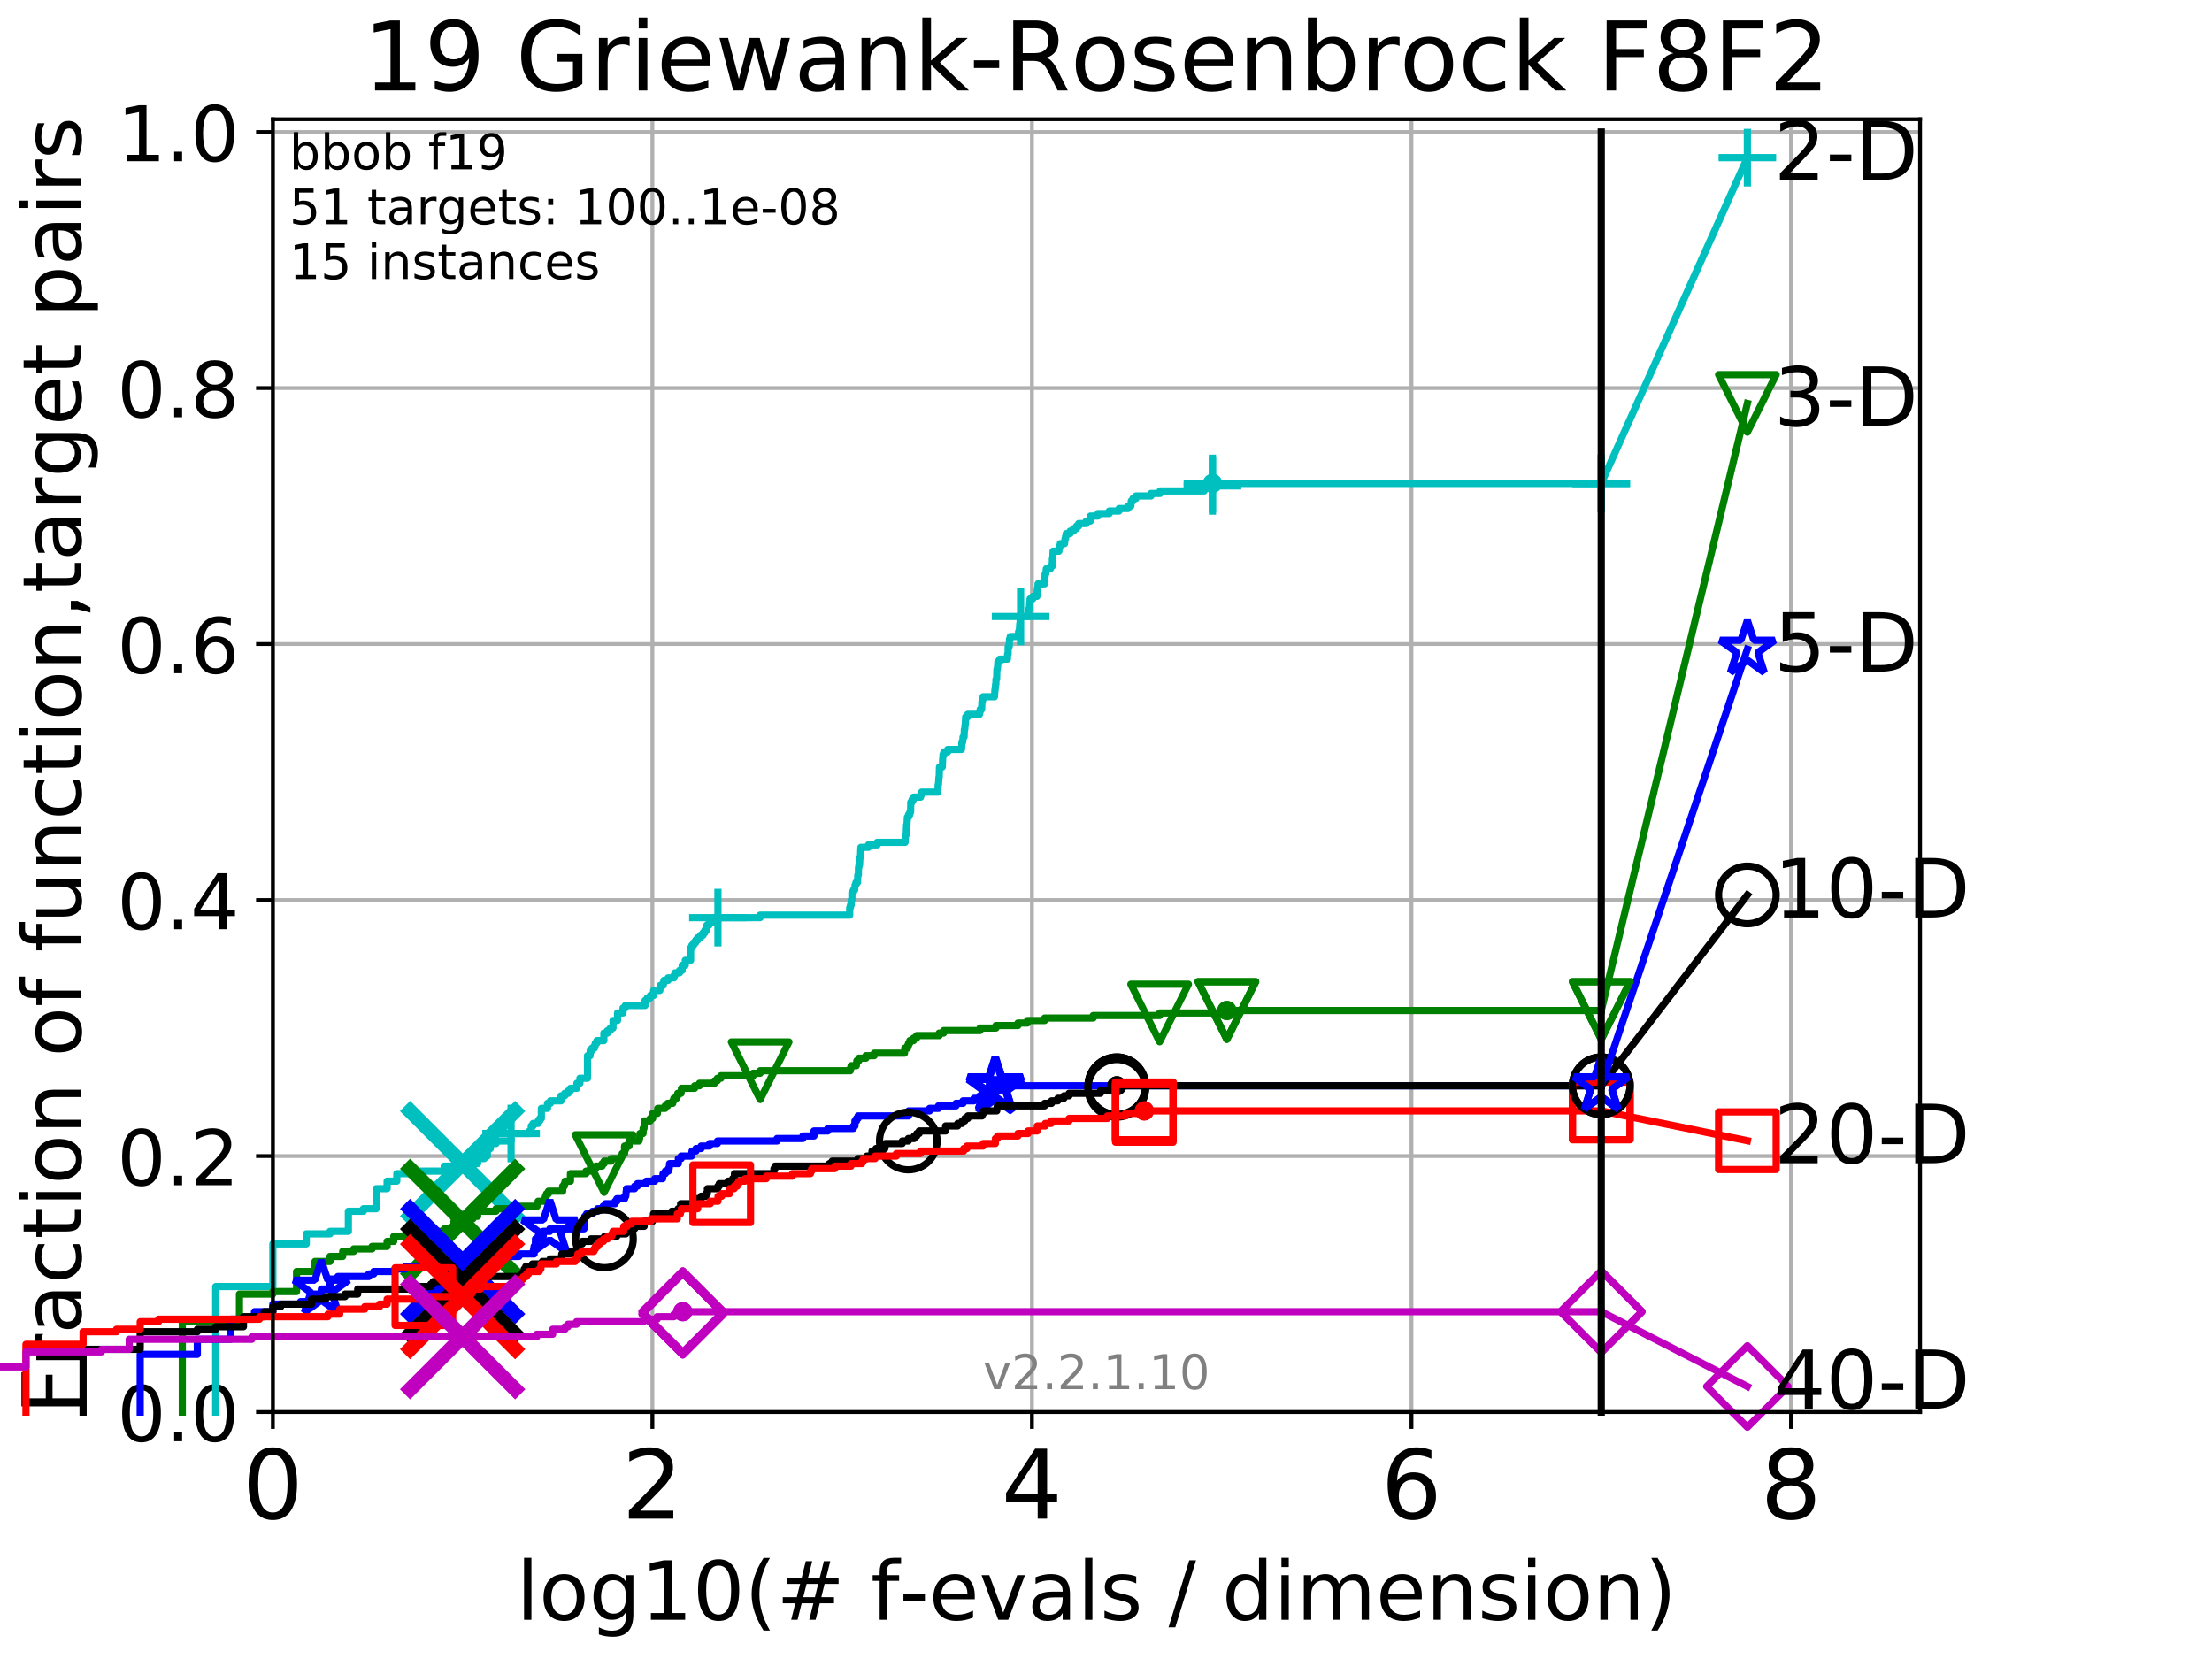 <?xml version="1.0" encoding="utf-8" standalone="no"?>
<!DOCTYPE svg PUBLIC "-//W3C//DTD SVG 1.1//EN"
  "http://www.w3.org/Graphics/SVG/1.1/DTD/svg11.dtd">
<!-- Created with matplotlib (http://matplotlib.org/) -->
<svg height="345.6pt" version="1.1" viewBox="0 0 460.8 345.6" width="460.8pt" xmlns="http://www.w3.org/2000/svg" xmlns:xlink="http://www.w3.org/1999/xlink">
 <defs>
  <style type="text/css">
*{stroke-linecap:butt;stroke-linejoin:round;}
  </style>
 </defs>
 <g id="figure_1">
  <g id="patch_1">
   <path d="M 0 345.6 
L 460.8 345.6 
L 460.8 0 
L 0 0 
z
" style="fill:#ffffff;"/>
  </g>
  <g id="axes_1">
   <g id="patch_2">
    <path d="M 56.84 294.16 
L 399.984 294.16 
L 399.984 24.84 
L 56.84 24.84 
z
" style="fill:#ffffff;"/>
   </g>
   <g id="matplotlib.axis_1">
    <g id="xtick_1">
     <g id="line2d_1">
      <path clip-path="url(#p1a6562d889)" d="M 56.84 294.16 
L 56.84 24.84 
" style="fill:none;stroke:#b0b0b0;stroke-linecap:square;stroke-width:0.8;"/>
     </g>
     <g id="line2d_2">
      <defs>
       <path d="M 0 0 
L 0 3.5 
" id="mc36b853ad5" style="stroke:#000000;stroke-width:0.8;"/>
      </defs>
      <g>
       <use style="stroke:#000000;stroke-width:0.8;" x="56.84" xlink:href="#mc36b853ad5" y="294.16"/>
      </g>
     </g>
     <g id="text_1">
      <!-- 0 -->
      <defs>
       <path d="M 31.781 66.406 
Q 24.172 66.406 20.328 58.906 
Q 16.5 51.422 16.5 36.375 
Q 16.5 21.391 20.328 13.891 
Q 24.172 6.391 31.781 6.391 
Q 39.453 6.391 43.281 13.891 
Q 47.125 21.391 47.125 36.375 
Q 47.125 51.422 43.281 58.906 
Q 39.453 66.406 31.781 66.406 
z
M 31.781 74.219 
Q 44.047 74.219 50.516 64.516 
Q 56.984 54.828 56.984 36.375 
Q 56.984 17.969 50.516 8.266 
Q 44.047 -1.422 31.781 -1.422 
Q 19.531 -1.422 13.062 8.266 
Q 6.594 17.969 6.594 36.375 
Q 6.594 54.828 13.062 64.516 
Q 19.531 74.219 31.781 74.219 
z
" id="DejaVuSans-30"/>
      </defs>
      <g transform="translate(50.477 316.357)scale(0.2 -0.2)">
       <use xlink:href="#DejaVuSans-30"/>
      </g>
     </g>
    </g>
    <g id="xtick_2">
     <g id="line2d_3">
      <path clip-path="url(#p1a6562d889)" d="M 135.905 294.16 
L 135.905 24.84 
" style="fill:none;stroke:#b0b0b0;stroke-linecap:square;stroke-width:0.8;"/>
     </g>
     <g id="line2d_4">
      <g>
       <use style="stroke:#000000;stroke-width:0.8;" x="135.905" xlink:href="#mc36b853ad5" y="294.16"/>
      </g>
     </g>
     <g id="text_2">
      <!-- 2 -->
      <defs>
       <path d="M 19.188 8.297 
L 53.609 8.297 
L 53.609 0 
L 7.328 0 
L 7.328 8.297 
Q 12.938 14.109 22.625 23.891 
Q 32.328 33.688 34.812 36.531 
Q 39.547 41.844 41.422 45.531 
Q 43.312 49.219 43.312 52.781 
Q 43.312 58.594 39.234 62.25 
Q 35.156 65.922 28.609 65.922 
Q 23.969 65.922 18.812 64.312 
Q 13.672 62.703 7.812 59.422 
L 7.812 69.391 
Q 13.766 71.781 18.938 73 
Q 24.125 74.219 28.422 74.219 
Q 39.75 74.219 46.484 68.547 
Q 53.219 62.891 53.219 53.422 
Q 53.219 48.922 51.531 44.891 
Q 49.859 40.875 45.406 35.406 
Q 44.188 33.984 37.641 27.219 
Q 31.109 20.453 19.188 8.297 
z
" id="DejaVuSans-32"/>
      </defs>
      <g transform="translate(129.543 316.357)scale(0.2 -0.2)">
       <use xlink:href="#DejaVuSans-32"/>
      </g>
     </g>
    </g>
    <g id="xtick_3">
     <g id="line2d_5">
      <path clip-path="url(#p1a6562d889)" d="M 214.971 294.16 
L 214.971 24.84 
" style="fill:none;stroke:#b0b0b0;stroke-linecap:square;stroke-width:0.8;"/>
     </g>
     <g id="line2d_6">
      <g>
       <use style="stroke:#000000;stroke-width:0.8;" x="214.971" xlink:href="#mc36b853ad5" y="294.16"/>
      </g>
     </g>
     <g id="text_3">
      <!-- 4 -->
      <defs>
       <path d="M 37.797 64.312 
L 12.891 25.391 
L 37.797 25.391 
z
M 35.203 72.906 
L 47.609 72.906 
L 47.609 25.391 
L 58.016 25.391 
L 58.016 17.188 
L 47.609 17.188 
L 47.609 0 
L 37.797 0 
L 37.797 17.188 
L 4.891 17.188 
L 4.891 26.703 
z
" id="DejaVuSans-34"/>
      </defs>
      <g transform="translate(208.608 316.357)scale(0.2 -0.2)">
       <use xlink:href="#DejaVuSans-34"/>
      </g>
     </g>
    </g>
    <g id="xtick_4">
     <g id="line2d_7">
      <path clip-path="url(#p1a6562d889)" d="M 294.036 294.16 
L 294.036 24.84 
" style="fill:none;stroke:#b0b0b0;stroke-linecap:square;stroke-width:0.8;"/>
     </g>
     <g id="line2d_8">
      <g>
       <use style="stroke:#000000;stroke-width:0.8;" x="294.036" xlink:href="#mc36b853ad5" y="294.16"/>
      </g>
     </g>
     <g id="text_4">
      <!-- 6 -->
      <defs>
       <path d="M 33.016 40.375 
Q 26.375 40.375 22.484 35.828 
Q 18.609 31.297 18.609 23.391 
Q 18.609 15.531 22.484 10.953 
Q 26.375 6.391 33.016 6.391 
Q 39.656 6.391 43.531 10.953 
Q 47.406 15.531 47.406 23.391 
Q 47.406 31.297 43.531 35.828 
Q 39.656 40.375 33.016 40.375 
z
M 52.594 71.297 
L 52.594 62.312 
Q 48.875 64.062 45.094 64.984 
Q 41.312 65.922 37.594 65.922 
Q 27.828 65.922 22.672 59.328 
Q 17.531 52.734 16.797 39.406 
Q 19.672 43.656 24.016 45.922 
Q 28.375 48.188 33.594 48.188 
Q 44.578 48.188 50.953 41.516 
Q 57.328 34.859 57.328 23.391 
Q 57.328 12.156 50.688 5.359 
Q 44.047 -1.422 33.016 -1.422 
Q 20.359 -1.422 13.672 8.266 
Q 6.984 17.969 6.984 36.375 
Q 6.984 53.656 15.188 63.938 
Q 23.391 74.219 37.203 74.219 
Q 40.922 74.219 44.703 73.484 
Q 48.484 72.75 52.594 71.297 
z
" id="DejaVuSans-36"/>
      </defs>
      <g transform="translate(287.674 316.357)scale(0.2 -0.2)">
       <use xlink:href="#DejaVuSans-36"/>
      </g>
     </g>
    </g>
    <g id="xtick_5">
     <g id="line2d_9">
      <path clip-path="url(#p1a6562d889)" d="M 373.102 294.16 
L 373.102 24.84 
" style="fill:none;stroke:#b0b0b0;stroke-linecap:square;stroke-width:0.8;"/>
     </g>
     <g id="line2d_10">
      <g>
       <use style="stroke:#000000;stroke-width:0.8;" x="373.102" xlink:href="#mc36b853ad5" y="294.16"/>
      </g>
     </g>
     <g id="text_5">
      <!-- 8 -->
      <defs>
       <path d="M 31.781 34.625 
Q 24.75 34.625 20.719 30.859 
Q 16.703 27.094 16.703 20.516 
Q 16.703 13.922 20.719 10.156 
Q 24.75 6.391 31.781 6.391 
Q 38.812 6.391 42.859 10.172 
Q 46.922 13.969 46.922 20.516 
Q 46.922 27.094 42.891 30.859 
Q 38.875 34.625 31.781 34.625 
z
M 21.922 38.812 
Q 15.578 40.375 12.031 44.719 
Q 8.5 49.078 8.5 55.328 
Q 8.5 64.062 14.719 69.141 
Q 20.953 74.219 31.781 74.219 
Q 42.672 74.219 48.875 69.141 
Q 55.078 64.062 55.078 55.328 
Q 55.078 49.078 51.531 44.719 
Q 48 40.375 41.703 38.812 
Q 48.828 37.156 52.797 32.312 
Q 56.781 27.484 56.781 20.516 
Q 56.781 9.906 50.312 4.234 
Q 43.844 -1.422 31.781 -1.422 
Q 19.734 -1.422 13.25 4.234 
Q 6.781 9.906 6.781 20.516 
Q 6.781 27.484 10.781 32.312 
Q 14.797 37.156 21.922 38.812 
z
M 18.312 54.391 
Q 18.312 48.734 21.844 45.562 
Q 25.391 42.391 31.781 42.391 
Q 38.141 42.391 41.719 45.562 
Q 45.312 48.734 45.312 54.391 
Q 45.312 60.062 41.719 63.234 
Q 38.141 66.406 31.781 66.406 
Q 25.391 66.406 21.844 63.234 
Q 18.312 60.062 18.312 54.391 
z
" id="DejaVuSans-38"/>
      </defs>
      <g transform="translate(366.739 316.357)scale(0.2 -0.2)">
       <use xlink:href="#DejaVuSans-38"/>
      </g>
     </g>
    </g>
    <g id="text_6">
     <!-- log10(# f-evals / dimension) -->
     <defs>
      <path d="M 9.422 75.984 
L 18.406 75.984 
L 18.406 0 
L 9.422 0 
z
" id="DejaVuSans-6c"/>
      <path d="M 30.609 48.391 
Q 23.391 48.391 19.188 42.75 
Q 14.984 37.109 14.984 27.297 
Q 14.984 17.484 19.156 11.844 
Q 23.344 6.203 30.609 6.203 
Q 37.797 6.203 41.984 11.859 
Q 46.188 17.531 46.188 27.297 
Q 46.188 37.016 41.984 42.703 
Q 37.797 48.391 30.609 48.391 
z
M 30.609 56 
Q 42.328 56 49.016 48.375 
Q 55.719 40.766 55.719 27.297 
Q 55.719 13.875 49.016 6.219 
Q 42.328 -1.422 30.609 -1.422 
Q 18.844 -1.422 12.172 6.219 
Q 5.516 13.875 5.516 27.297 
Q 5.516 40.766 12.172 48.375 
Q 18.844 56 30.609 56 
z
" id="DejaVuSans-6f"/>
      <path d="M 45.406 27.984 
Q 45.406 37.75 41.375 43.109 
Q 37.359 48.484 30.078 48.484 
Q 22.859 48.484 18.828 43.109 
Q 14.797 37.75 14.797 27.984 
Q 14.797 18.266 18.828 12.891 
Q 22.859 7.516 30.078 7.516 
Q 37.359 7.516 41.375 12.891 
Q 45.406 18.266 45.406 27.984 
z
M 54.391 6.781 
Q 54.391 -7.172 48.188 -13.984 
Q 42 -20.797 29.203 -20.797 
Q 24.469 -20.797 20.266 -20.094 
Q 16.062 -19.391 12.109 -17.922 
L 12.109 -9.188 
Q 16.062 -11.328 19.922 -12.344 
Q 23.781 -13.375 27.781 -13.375 
Q 36.625 -13.375 41.016 -8.766 
Q 45.406 -4.156 45.406 5.172 
L 45.406 9.625 
Q 42.625 4.781 38.281 2.391 
Q 33.938 0 27.875 0 
Q 17.828 0 11.672 7.656 
Q 5.516 15.328 5.516 27.984 
Q 5.516 40.672 11.672 48.328 
Q 17.828 56 27.875 56 
Q 33.938 56 38.281 53.609 
Q 42.625 51.219 45.406 46.391 
L 45.406 54.688 
L 54.391 54.688 
z
" id="DejaVuSans-67"/>
      <path d="M 12.406 8.297 
L 28.516 8.297 
L 28.516 63.922 
L 10.984 60.406 
L 10.984 69.391 
L 28.422 72.906 
L 38.281 72.906 
L 38.281 8.297 
L 54.391 8.297 
L 54.391 0 
L 12.406 0 
z
" id="DejaVuSans-31"/>
      <path d="M 31 75.875 
Q 24.469 64.656 21.281 53.656 
Q 18.109 42.672 18.109 31.391 
Q 18.109 20.125 21.312 9.062 
Q 24.516 -2 31 -13.188 
L 23.188 -13.188 
Q 15.875 -1.703 12.234 9.375 
Q 8.594 20.453 8.594 31.391 
Q 8.594 42.281 12.203 53.312 
Q 15.828 64.359 23.188 75.875 
z
" id="DejaVuSans-28"/>
      <path d="M 51.125 44 
L 36.922 44 
L 32.812 27.688 
L 47.125 27.688 
z
M 43.797 71.781 
L 38.719 51.516 
L 52.984 51.516 
L 58.109 71.781 
L 65.922 71.781 
L 60.891 51.516 
L 76.125 51.516 
L 76.125 44 
L 58.984 44 
L 54.984 27.688 
L 70.516 27.688 
L 70.516 20.219 
L 53.078 20.219 
L 48 0 
L 40.188 0 
L 45.219 20.219 
L 30.906 20.219 
L 25.875 0 
L 18.016 0 
L 23.094 20.219 
L 7.719 20.219 
L 7.719 27.688 
L 24.906 27.688 
L 29 44 
L 13.281 44 
L 13.281 51.516 
L 30.906 51.516 
L 35.891 71.781 
z
" id="DejaVuSans-23"/>
      <path id="DejaVuSans-20"/>
      <path d="M 37.109 75.984 
L 37.109 68.5 
L 28.516 68.5 
Q 23.688 68.5 21.797 66.547 
Q 19.922 64.594 19.922 59.516 
L 19.922 54.688 
L 34.719 54.688 
L 34.719 47.703 
L 19.922 47.703 
L 19.922 0 
L 10.891 0 
L 10.891 47.703 
L 2.297 47.703 
L 2.297 54.688 
L 10.891 54.688 
L 10.891 58.5 
Q 10.891 67.625 15.141 71.797 
Q 19.391 75.984 28.609 75.984 
z
" id="DejaVuSans-66"/>
      <path d="M 4.891 31.391 
L 31.203 31.391 
L 31.203 23.391 
L 4.891 23.391 
z
" id="DejaVuSans-2d"/>
      <path d="M 56.203 29.594 
L 56.203 25.203 
L 14.891 25.203 
Q 15.484 15.922 20.484 11.062 
Q 25.484 6.203 34.422 6.203 
Q 39.594 6.203 44.453 7.469 
Q 49.312 8.734 54.109 11.281 
L 54.109 2.781 
Q 49.266 0.734 44.188 -0.344 
Q 39.109 -1.422 33.891 -1.422 
Q 20.797 -1.422 13.156 6.188 
Q 5.516 13.812 5.516 26.812 
Q 5.516 40.234 12.766 48.109 
Q 20.016 56 32.328 56 
Q 43.359 56 49.781 48.891 
Q 56.203 41.797 56.203 29.594 
z
M 47.219 32.234 
Q 47.125 39.594 43.094 43.984 
Q 39.062 48.391 32.422 48.391 
Q 24.906 48.391 20.391 44.141 
Q 15.875 39.891 15.188 32.172 
z
" id="DejaVuSans-65"/>
      <path d="M 2.984 54.688 
L 12.5 54.688 
L 29.594 8.797 
L 46.688 54.688 
L 56.203 54.688 
L 35.688 0 
L 23.484 0 
z
" id="DejaVuSans-76"/>
      <path d="M 34.281 27.484 
Q 23.391 27.484 19.188 25 
Q 14.984 22.516 14.984 16.5 
Q 14.984 11.719 18.141 8.906 
Q 21.297 6.109 26.703 6.109 
Q 34.188 6.109 38.703 11.406 
Q 43.219 16.703 43.219 25.484 
L 43.219 27.484 
z
M 52.203 31.203 
L 52.203 0 
L 43.219 0 
L 43.219 8.297 
Q 40.141 3.328 35.547 0.953 
Q 30.953 -1.422 24.312 -1.422 
Q 15.922 -1.422 10.953 3.297 
Q 6 8.016 6 15.922 
Q 6 25.141 12.172 29.828 
Q 18.359 34.516 30.609 34.516 
L 43.219 34.516 
L 43.219 35.406 
Q 43.219 41.609 39.141 45 
Q 35.062 48.391 27.688 48.391 
Q 23 48.391 18.547 47.266 
Q 14.109 46.141 10.016 43.891 
L 10.016 52.203 
Q 14.938 54.109 19.578 55.047 
Q 24.219 56 28.609 56 
Q 40.484 56 46.344 49.844 
Q 52.203 43.703 52.203 31.203 
z
" id="DejaVuSans-61"/>
      <path d="M 44.281 53.078 
L 44.281 44.578 
Q 40.484 46.531 36.375 47.5 
Q 32.281 48.484 27.875 48.484 
Q 21.188 48.484 17.844 46.438 
Q 14.5 44.391 14.5 40.281 
Q 14.5 37.156 16.891 35.375 
Q 19.281 33.594 26.516 31.984 
L 29.594 31.297 
Q 39.156 29.25 43.188 25.516 
Q 47.219 21.781 47.219 15.094 
Q 47.219 7.469 41.188 3.016 
Q 35.156 -1.422 24.609 -1.422 
Q 20.219 -1.422 15.453 -0.562 
Q 10.688 0.297 5.422 2 
L 5.422 11.281 
Q 10.406 8.688 15.234 7.391 
Q 20.062 6.109 24.812 6.109 
Q 31.156 6.109 34.562 8.281 
Q 37.984 10.453 37.984 14.406 
Q 37.984 18.062 35.516 20.016 
Q 33.062 21.969 24.703 23.781 
L 21.578 24.516 
Q 13.234 26.266 9.516 29.906 
Q 5.812 33.547 5.812 39.891 
Q 5.812 47.609 11.281 51.797 
Q 16.75 56 26.812 56 
Q 31.781 56 36.172 55.266 
Q 40.578 54.547 44.281 53.078 
z
" id="DejaVuSans-73"/>
      <path d="M 25.391 72.906 
L 33.688 72.906 
L 8.297 -9.281 
L 0 -9.281 
z
" id="DejaVuSans-2f"/>
      <path d="M 45.406 46.391 
L 45.406 75.984 
L 54.391 75.984 
L 54.391 0 
L 45.406 0 
L 45.406 8.203 
Q 42.578 3.328 38.25 0.953 
Q 33.938 -1.422 27.875 -1.422 
Q 17.969 -1.422 11.734 6.484 
Q 5.516 14.406 5.516 27.297 
Q 5.516 40.188 11.734 48.094 
Q 17.969 56 27.875 56 
Q 33.938 56 38.25 53.625 
Q 42.578 51.266 45.406 46.391 
z
M 14.797 27.297 
Q 14.797 17.391 18.875 11.75 
Q 22.953 6.109 30.078 6.109 
Q 37.203 6.109 41.297 11.75 
Q 45.406 17.391 45.406 27.297 
Q 45.406 37.203 41.297 42.844 
Q 37.203 48.484 30.078 48.484 
Q 22.953 48.484 18.875 42.844 
Q 14.797 37.203 14.797 27.297 
z
" id="DejaVuSans-64"/>
      <path d="M 9.422 54.688 
L 18.406 54.688 
L 18.406 0 
L 9.422 0 
z
M 9.422 75.984 
L 18.406 75.984 
L 18.406 64.594 
L 9.422 64.594 
z
" id="DejaVuSans-69"/>
      <path d="M 52 44.188 
Q 55.375 50.25 60.062 53.125 
Q 64.75 56 71.094 56 
Q 79.641 56 84.281 50.016 
Q 88.922 44.047 88.922 33.016 
L 88.922 0 
L 79.891 0 
L 79.891 32.719 
Q 79.891 40.578 77.094 44.375 
Q 74.312 48.188 68.609 48.188 
Q 61.625 48.188 57.562 43.547 
Q 53.516 38.922 53.516 30.906 
L 53.516 0 
L 44.484 0 
L 44.484 32.719 
Q 44.484 40.625 41.703 44.406 
Q 38.922 48.188 33.109 48.188 
Q 26.219 48.188 22.156 43.531 
Q 18.109 38.875 18.109 30.906 
L 18.109 0 
L 9.078 0 
L 9.078 54.688 
L 18.109 54.688 
L 18.109 46.188 
Q 21.188 51.219 25.484 53.609 
Q 29.781 56 35.688 56 
Q 41.656 56 45.828 52.969 
Q 50 49.953 52 44.188 
z
" id="DejaVuSans-6d"/>
      <path d="M 54.891 33.016 
L 54.891 0 
L 45.906 0 
L 45.906 32.719 
Q 45.906 40.484 42.875 44.328 
Q 39.844 48.188 33.797 48.188 
Q 26.516 48.188 22.312 43.547 
Q 18.109 38.922 18.109 30.906 
L 18.109 0 
L 9.078 0 
L 9.078 54.688 
L 18.109 54.688 
L 18.109 46.188 
Q 21.344 51.125 25.703 53.562 
Q 30.078 56 35.797 56 
Q 45.219 56 50.047 50.172 
Q 54.891 44.344 54.891 33.016 
z
" id="DejaVuSans-6e"/>
      <path d="M 8.016 75.875 
L 15.828 75.875 
Q 23.141 64.359 26.781 53.312 
Q 30.422 42.281 30.422 31.391 
Q 30.422 20.453 26.781 9.375 
Q 23.141 -1.703 15.828 -13.188 
L 8.016 -13.188 
Q 14.5 -2 17.703 9.062 
Q 20.906 20.125 20.906 31.391 
Q 20.906 42.672 17.703 53.656 
Q 14.5 64.656 8.016 75.875 
z
" id="DejaVuSans-29"/>
     </defs>
     <g transform="translate(107.571 337.434)scale(0.17 -0.17)">
      <use xlink:href="#DejaVuSans-6c"/>
      <use x="27.783" xlink:href="#DejaVuSans-6f"/>
      <use x="88.965" xlink:href="#DejaVuSans-67"/>
      <use x="152.441" xlink:href="#DejaVuSans-31"/>
      <use x="216.064" xlink:href="#DejaVuSans-30"/>
      <use x="279.688" xlink:href="#DejaVuSans-28"/>
      <use x="318.701" xlink:href="#DejaVuSans-23"/>
      <use x="402.49" xlink:href="#DejaVuSans-20"/>
      <use x="434.277" xlink:href="#DejaVuSans-66"/>
      <use x="469.404" xlink:href="#DejaVuSans-2d"/>
      <use x="505.488" xlink:href="#DejaVuSans-65"/>
      <use x="567.012" xlink:href="#DejaVuSans-76"/>
      <use x="626.191" xlink:href="#DejaVuSans-61"/>
      <use x="687.471" xlink:href="#DejaVuSans-6c"/>
      <use x="715.254" xlink:href="#DejaVuSans-73"/>
      <use x="767.354" xlink:href="#DejaVuSans-20"/>
      <use x="799.141" xlink:href="#DejaVuSans-2f"/>
      <use x="832.832" xlink:href="#DejaVuSans-20"/>
      <use x="864.619" xlink:href="#DejaVuSans-64"/>
      <use x="928.096" xlink:href="#DejaVuSans-69"/>
      <use x="955.879" xlink:href="#DejaVuSans-6d"/>
      <use x="1053.291" xlink:href="#DejaVuSans-65"/>
      <use x="1114.814" xlink:href="#DejaVuSans-6e"/>
      <use x="1178.193" xlink:href="#DejaVuSans-73"/>
      <use x="1230.293" xlink:href="#DejaVuSans-69"/>
      <use x="1258.076" xlink:href="#DejaVuSans-6f"/>
      <use x="1319.258" xlink:href="#DejaVuSans-6e"/>
      <use x="1382.637" xlink:href="#DejaVuSans-29"/>
     </g>
    </g>
   </g>
   <g id="matplotlib.axis_2">
    <g id="ytick_1">
     <g id="line2d_11">
      <path clip-path="url(#p1a6562d889)" d="M 56.84 294.16 
L 399.984 294.16 
" style="fill:none;stroke:#b0b0b0;stroke-linecap:square;stroke-width:0.8;"/>
     </g>
     <g id="line2d_12">
      <defs>
       <path d="M 0 0 
L -3.5 0 
" id="m73be9e9a72" style="stroke:#000000;stroke-width:0.8;"/>
      </defs>
      <g>
       <use style="stroke:#000000;stroke-width:0.8;" x="56.84" xlink:href="#m73be9e9a72" y="294.16"/>
      </g>
     </g>
     <g id="text_7">
      <!-- 0.0 -->
      <defs>
       <path d="M 10.688 12.406 
L 21 12.406 
L 21 0 
L 10.688 0 
z
" id="DejaVuSans-2e"/>
      </defs>
      <g transform="translate(24.395 300.239)scale(0.16 -0.16)">
       <use xlink:href="#DejaVuSans-30"/>
       <use x="63.623" xlink:href="#DejaVuSans-2e"/>
       <use x="95.41" xlink:href="#DejaVuSans-30"/>
      </g>
     </g>
    </g>
    <g id="ytick_2">
     <g id="line2d_13">
      <path clip-path="url(#p1a6562d889)" d="M 56.84 240.829 
L 399.984 240.829 
" style="fill:none;stroke:#b0b0b0;stroke-linecap:square;stroke-width:0.8;"/>
     </g>
     <g id="line2d_14">
      <g>
       <use style="stroke:#000000;stroke-width:0.8;" x="56.84" xlink:href="#m73be9e9a72" y="240.829"/>
      </g>
     </g>
     <g id="text_8">
      <!-- 0.2 -->
      <g transform="translate(24.395 246.908)scale(0.16 -0.16)">
       <use xlink:href="#DejaVuSans-30"/>
       <use x="63.623" xlink:href="#DejaVuSans-2e"/>
       <use x="95.41" xlink:href="#DejaVuSans-32"/>
      </g>
     </g>
    </g>
    <g id="ytick_3">
     <g id="line2d_15">
      <path clip-path="url(#p1a6562d889)" d="M 56.84 187.499 
L 399.984 187.499 
" style="fill:none;stroke:#b0b0b0;stroke-linecap:square;stroke-width:0.8;"/>
     </g>
     <g id="line2d_16">
      <g>
       <use style="stroke:#000000;stroke-width:0.8;" x="56.84" xlink:href="#m73be9e9a72" y="187.499"/>
      </g>
     </g>
     <g id="text_9">
      <!-- 0.4 -->
      <g transform="translate(24.395 193.577)scale(0.16 -0.16)">
       <use xlink:href="#DejaVuSans-30"/>
       <use x="63.623" xlink:href="#DejaVuSans-2e"/>
       <use x="95.41" xlink:href="#DejaVuSans-34"/>
      </g>
     </g>
    </g>
    <g id="ytick_4">
     <g id="line2d_17">
      <path clip-path="url(#p1a6562d889)" d="M 56.84 134.168 
L 399.984 134.168 
" style="fill:none;stroke:#b0b0b0;stroke-linecap:square;stroke-width:0.8;"/>
     </g>
     <g id="line2d_18">
      <g>
       <use style="stroke:#000000;stroke-width:0.8;" x="56.84" xlink:href="#m73be9e9a72" y="134.168"/>
      </g>
     </g>
     <g id="text_10">
      <!-- 0.6 -->
      <g transform="translate(24.395 140.247)scale(0.16 -0.16)">
       <use xlink:href="#DejaVuSans-30"/>
       <use x="63.623" xlink:href="#DejaVuSans-2e"/>
       <use x="95.41" xlink:href="#DejaVuSans-36"/>
      </g>
     </g>
    </g>
    <g id="ytick_5">
     <g id="line2d_19">
      <path clip-path="url(#p1a6562d889)" d="M 56.84 80.837 
L 399.984 80.837 
" style="fill:none;stroke:#b0b0b0;stroke-linecap:square;stroke-width:0.8;"/>
     </g>
     <g id="line2d_20">
      <g>
       <use style="stroke:#000000;stroke-width:0.8;" x="56.84" xlink:href="#m73be9e9a72" y="80.837"/>
      </g>
     </g>
     <g id="text_11">
      <!-- 0.8 -->
      <g transform="translate(24.395 86.916)scale(0.16 -0.16)">
       <use xlink:href="#DejaVuSans-30"/>
       <use x="63.623" xlink:href="#DejaVuSans-2e"/>
       <use x="95.41" xlink:href="#DejaVuSans-38"/>
      </g>
     </g>
    </g>
    <g id="ytick_6">
     <g id="line2d_21">
      <path clip-path="url(#p1a6562d889)" d="M 56.84 27.507 
L 399.984 27.507 
" style="fill:none;stroke:#b0b0b0;stroke-linecap:square;stroke-width:0.8;"/>
     </g>
     <g id="line2d_22">
      <g>
       <use style="stroke:#000000;stroke-width:0.8;" x="56.84" xlink:href="#m73be9e9a72" y="27.507"/>
      </g>
     </g>
     <g id="text_12">
      <!-- 1.0 -->
      <g transform="translate(24.395 33.585)scale(0.16 -0.16)">
       <use xlink:href="#DejaVuSans-31"/>
       <use x="63.623" xlink:href="#DejaVuSans-2e"/>
       <use x="95.41" xlink:href="#DejaVuSans-30"/>
      </g>
     </g>
    </g>
    <g id="text_13">
     <!-- Fraction of function,target pairs -->
     <defs>
      <path d="M 9.812 72.906 
L 51.703 72.906 
L 51.703 64.594 
L 19.672 64.594 
L 19.672 43.109 
L 48.578 43.109 
L 48.578 34.812 
L 19.672 34.812 
L 19.672 0 
L 9.812 0 
z
" id="DejaVuSans-46"/>
      <path d="M 41.109 46.297 
Q 39.594 47.172 37.812 47.578 
Q 36.031 48 33.891 48 
Q 26.266 48 22.188 43.047 
Q 18.109 38.094 18.109 28.812 
L 18.109 0 
L 9.078 0 
L 9.078 54.688 
L 18.109 54.688 
L 18.109 46.188 
Q 20.953 51.172 25.484 53.578 
Q 30.031 56 36.531 56 
Q 37.453 56 38.578 55.875 
Q 39.703 55.766 41.062 55.516 
z
" id="DejaVuSans-72"/>
      <path d="M 48.781 52.594 
L 48.781 44.188 
Q 44.969 46.297 41.141 47.344 
Q 37.312 48.391 33.406 48.391 
Q 24.656 48.391 19.812 42.844 
Q 14.984 37.312 14.984 27.297 
Q 14.984 17.281 19.812 11.734 
Q 24.656 6.203 33.406 6.203 
Q 37.312 6.203 41.141 7.25 
Q 44.969 8.297 48.781 10.406 
L 48.781 2.094 
Q 45.016 0.344 40.984 -0.531 
Q 36.969 -1.422 32.422 -1.422 
Q 20.062 -1.422 12.781 6.344 
Q 5.516 14.109 5.516 27.297 
Q 5.516 40.672 12.859 48.328 
Q 20.219 56 33.016 56 
Q 37.156 56 41.109 55.141 
Q 45.062 54.297 48.781 52.594 
z
" id="DejaVuSans-63"/>
      <path d="M 18.312 70.219 
L 18.312 54.688 
L 36.812 54.688 
L 36.812 47.703 
L 18.312 47.703 
L 18.312 18.016 
Q 18.312 11.328 20.141 9.422 
Q 21.969 7.516 27.594 7.516 
L 36.812 7.516 
L 36.812 0 
L 27.594 0 
Q 17.188 0 13.234 3.875 
Q 9.281 7.766 9.281 18.016 
L 9.281 47.703 
L 2.688 47.703 
L 2.688 54.688 
L 9.281 54.688 
L 9.281 70.219 
z
" id="DejaVuSans-74"/>
      <path d="M 8.5 21.578 
L 8.5 54.688 
L 17.484 54.688 
L 17.484 21.922 
Q 17.484 14.156 20.5 10.266 
Q 23.531 6.391 29.594 6.391 
Q 36.859 6.391 41.078 11.031 
Q 45.312 15.672 45.312 23.688 
L 45.312 54.688 
L 54.297 54.688 
L 54.297 0 
L 45.312 0 
L 45.312 8.406 
Q 42.047 3.422 37.719 1 
Q 33.406 -1.422 27.688 -1.422 
Q 18.266 -1.422 13.375 4.438 
Q 8.5 10.297 8.5 21.578 
z
M 31.109 56 
z
" id="DejaVuSans-75"/>
      <path d="M 11.719 12.406 
L 22.016 12.406 
L 22.016 4 
L 14.016 -11.625 
L 7.719 -11.625 
L 11.719 4 
z
" id="DejaVuSans-2c"/>
      <path d="M 18.109 8.203 
L 18.109 -20.797 
L 9.078 -20.797 
L 9.078 54.688 
L 18.109 54.688 
L 18.109 46.391 
Q 20.953 51.266 25.266 53.625 
Q 29.594 56 35.594 56 
Q 45.562 56 51.781 48.094 
Q 58.016 40.188 58.016 27.297 
Q 58.016 14.406 51.781 6.484 
Q 45.562 -1.422 35.594 -1.422 
Q 29.594 -1.422 25.266 0.953 
Q 20.953 3.328 18.109 8.203 
z
M 48.688 27.297 
Q 48.688 37.203 44.609 42.844 
Q 40.531 48.484 33.406 48.484 
Q 26.266 48.484 22.188 42.844 
Q 18.109 37.203 18.109 27.297 
Q 18.109 17.391 22.188 11.75 
Q 26.266 6.109 33.406 6.109 
Q 40.531 6.109 44.609 11.75 
Q 48.688 17.391 48.688 27.297 
z
" id="DejaVuSans-70"/>
     </defs>
     <g transform="translate(16.86 294.639)rotate(-90)scale(0.17 -0.17)">
      <use xlink:href="#DejaVuSans-46"/>
      <use x="57.41" xlink:href="#DejaVuSans-72"/>
      <use x="98.523" xlink:href="#DejaVuSans-61"/>
      <use x="159.803" xlink:href="#DejaVuSans-63"/>
      <use x="214.783" xlink:href="#DejaVuSans-74"/>
      <use x="253.992" xlink:href="#DejaVuSans-69"/>
      <use x="281.775" xlink:href="#DejaVuSans-6f"/>
      <use x="342.957" xlink:href="#DejaVuSans-6e"/>
      <use x="406.336" xlink:href="#DejaVuSans-20"/>
      <use x="438.123" xlink:href="#DejaVuSans-6f"/>
      <use x="499.305" xlink:href="#DejaVuSans-66"/>
      <use x="534.51" xlink:href="#DejaVuSans-20"/>
      <use x="566.297" xlink:href="#DejaVuSans-66"/>
      <use x="601.502" xlink:href="#DejaVuSans-75"/>
      <use x="664.881" xlink:href="#DejaVuSans-6e"/>
      <use x="728.26" xlink:href="#DejaVuSans-63"/>
      <use x="783.24" xlink:href="#DejaVuSans-74"/>
      <use x="822.449" xlink:href="#DejaVuSans-69"/>
      <use x="850.232" xlink:href="#DejaVuSans-6f"/>
      <use x="911.414" xlink:href="#DejaVuSans-6e"/>
      <use x="974.793" xlink:href="#DejaVuSans-2c"/>
      <use x="1006.58" xlink:href="#DejaVuSans-74"/>
      <use x="1045.789" xlink:href="#DejaVuSans-61"/>
      <use x="1107.068" xlink:href="#DejaVuSans-72"/>
      <use x="1148.166" xlink:href="#DejaVuSans-67"/>
      <use x="1211.643" xlink:href="#DejaVuSans-65"/>
      <use x="1273.166" xlink:href="#DejaVuSans-74"/>
      <use x="1312.375" xlink:href="#DejaVuSans-20"/>
      <use x="1344.162" xlink:href="#DejaVuSans-70"/>
      <use x="1407.639" xlink:href="#DejaVuSans-61"/>
      <use x="1468.918" xlink:href="#DejaVuSans-69"/>
      <use x="1496.701" xlink:href="#DejaVuSans-72"/>
      <use x="1537.814" xlink:href="#DejaVuSans-73"/>
     </g>
    </g>
   </g>
   <g id="line2d_23">
    <defs>
     <path d="M 0 1.5 
C 0.398 1.5 0.779 1.342 1.061 1.061 
C 1.342 0.779 1.5 0.398 1.5 0 
C 1.5 -0.398 1.342 -0.779 1.061 -1.061 
C 0.779 -1.342 0.398 -1.5 0 -1.5 
C -0.398 -1.5 -0.779 -1.342 -1.061 -1.061 
C -1.342 -0.779 -1.5 -0.398 -1.5 0 
C -1.5 0.398 -1.342 0.779 -1.061 1.061 
C -0.779 1.342 -0.398 1.5 0 1.5 
z
" id="mda8f46f09b" style="stroke:#00bfbf;"/>
    </defs>
    <g>
     <use style="fill:#00bfbf;stroke:#00bfbf;" x="252.577" xlink:href="#mda8f46f09b" y="100.706"/>
     <use style="fill:#00bfbf;stroke:#00bfbf;" x="252.577" xlink:href="#mda8f46f09b" y="100.706"/>
    </g>
   </g>
   <g id="line2d_24">
    <path d="M 44.939 294.16 
L 44.939 268.018 
L 56.84 268.018 
L 56.84 259.129 
L 63.801 259.129 
L 63.801 257.038 
L 68.741 257.038 
L 68.741 256.515 
L 72.572 256.515 
L 72.572 252.332 
L 75.702 252.332 
L 75.702 251.809 
L 78.348 251.809 
L 78.348 247.626 
L 80.641 247.626 
L 80.641 246.058 
L 82.663 246.058 
L 82.663 244.489 
L 86.109 244.489 
L 86.109 243.966 
L 92.542 243.966 
L 92.542 242.921 
L 95.492 242.921 
L 95.492 242.398 
L 99.503 242.398 
L 99.503 241.352 
L 100.877 241.352 
L 100.877 240.829 
L 101.525 240.829 
L 101.525 239.261 
L 102.15 239.261 
L 102.15 238.215 
L 103.334 238.215 
L 103.334 237.692 
L 106.464 237.692 
L 106.464 236.124 
L 110.295 236.124 
L 110.295 235.601 
L 110.673 235.601 
L 110.673 234.555 
L 111.042 234.555 
L 111.042 234.032 
L 112.104 234.032 
L 112.104 233.509 
L 112.444 233.509 
L 112.444 232.987 
L 112.778 232.987 
L 112.778 230.895 
L 114.05 230.895 
L 114.05 229.849 
L 114.653 229.849 
L 114.653 229.327 
L 116.871 229.327 
L 116.871 228.281 
L 117.634 228.281 
L 117.634 227.758 
L 118.365 227.758 
L 118.365 227.235 
L 118.835 227.235 
L 118.835 226.712 
L 120.174 226.712 
L 120.174 225.667 
L 120.806 225.667 
L 120.806 224.621 
L 122.386 224.621 
L 122.386 219.915 
L 122.943 219.915 
L 122.943 218.87 
L 123.304 218.87 
L 123.304 218.347 
L 123.832 218.347 
L 123.832 217.824 
L 124.005 217.824 
L 124.005 217.301 
L 124.345 217.301 
L 124.345 216.778 
L 125.797 216.778 
L 125.797 215.21 
L 126.553 215.21 
L 126.553 214.687 
L 127.135 214.687 
L 127.135 214.164 
L 127.698 214.164 
L 127.698 212.595 
L 128.641 212.595 
L 128.641 211.027 
L 129.782 211.027 
L 129.782 209.981 
L 130.265 209.981 
L 130.265 209.458 
L 134.38 209.458 
L 134.38 208.413 
L 134.843 208.413 
L 134.843 207.89 
L 135.471 207.89 
L 135.471 207.367 
L 136.161 207.367 
L 136.161 206.321 
L 137.464 206.321 
L 137.542 205.276 
L 138.155 205.276 
L 138.155 204.753 
L 138.305 204.753 
L 138.305 204.23 
L 139.178 204.23 
L 139.178 203.707 
L 140.41 203.707 
L 140.41 203.184 
L 140.607 203.184 
L 140.607 202.661 
L 141.559 202.661 
L 141.559 202.138 
L 142.106 202.138 
L 142.106 201.093 
L 142.752 201.093 
L 142.752 200.047 
L 143.867 200.047 
L 143.867 197.433 
L 144.135 197.433 
L 144.135 196.91 
L 144.503 196.91 
L 144.503 196.387 
L 144.914 196.387 
L 144.914 195.864 
L 145.316 195.864 
L 145.316 195.341 
L 145.949 195.341 
L 145.949 194.819 
L 146.467 194.819 
L 146.467 194.296 
L 146.835 194.296 
L 146.835 193.773 
L 147.239 193.773 
L 147.239 192.727 
L 147.72 192.727 
L 147.72 192.204 
L 148.603 192.204 
L 148.603 191.681 
L 149.559 191.681 
L 149.559 191.159 
L 158.345 191.159 
L 158.345 190.636 
L 177.004 190.636 
L 177.004 189.067 
L 177.16 189.067 
L 177.16 188.544 
L 177.315 188.544 
L 177.315 187.499 
L 177.468 187.499 
L 177.468 185.93 
L 177.77 185.93 
L 177.77 185.407 
L 178.031 185.407 
L 178.126 184.362 
L 178.302 184.362 
L 178.302 183.839 
L 178.633 183.839 
L 178.697 182.27 
L 178.81 182.27 
L 178.838 180.702 
L 178.922 180.702 
L 178.922 180.179 
L 179.062 180.179 
L 179.118 178.61 
L 179.256 178.61 
L 179.338 176.519 
L 180.912 176.519 
L 180.912 175.996 
L 182.745 175.996 
L 182.745 175.473 
L 188.544 175.473 
L 188.624 173.905 
L 188.783 173.905 
L 188.862 171.813 
L 188.94 171.813 
L 189.018 170.245 
L 189.25 170.245 
L 189.25 169.722 
L 189.524 169.722 
L 189.524 169.199 
L 189.69 169.199 
L 189.731 167.107 
L 189.987 167.107 
L 189.987 166.585 
L 190.293 166.585 
L 190.293 166.062 
L 191.78 166.062 
L 191.78 165.539 
L 191.991 165.539 
L 191.991 165.016 
L 195.357 165.016 
L 195.438 163.448 
L 195.491 163.448 
L 195.598 161.879 
L 195.651 161.879 
L 195.703 159.788 
L 196.292 159.788 
L 196.393 157.696 
L 196.446 157.696 
L 196.446 157.173 
L 196.627 157.173 
L 196.627 156.65 
L 197.421 156.65 
L 197.421 156.128 
L 200.302 156.128 
L 200.383 154.559 
L 200.543 154.559 
L 200.622 153.513 
L 200.833 153.513 
L 200.895 151.945 
L 200.973 151.945 
L 201.05 150.899 
L 201.089 150.899 
L 201.168 149.331 
L 201.594 149.331 
L 201.594 148.808 
L 204.056 148.808 
L 204.056 148.285 
L 204.185 148.285 
L 204.185 147.762 
L 204.504 147.762 
L 204.547 146.193 
L 204.641 146.193 
L 204.641 145.671 
L 204.797 145.671 
L 204.797 145.148 
L 207.162 145.148 
L 207.27 143.579 
L 207.323 143.579 
L 207.404 142.534 
L 207.457 142.534 
L 207.483 141.488 
L 207.614 141.488 
L 207.678 139.396 
L 207.773 139.396 
L 207.877 137.828 
L 208.269 137.828 
L 208.269 137.305 
L 209.86 137.305 
L 209.906 136.259 
L 209.998 136.259 
L 210.021 134.691 
L 210.234 134.691 
L 210.294 133.122 
L 210.46 133.122 
L 210.46 132.599 
L 212.151 132.599 
L 212.192 131.554 
L 212.332 131.554 
L 212.431 129.985 
L 212.459 129.985 
L 212.55 128.939 
L 212.61 128.939 
L 212.61 128.417 
L 214.226 128.417 
L 214.315 126.848 
L 214.428 126.848 
L 214.534 125.279 
L 214.58 125.279 
L 214.58 124.757 
L 215.146 124.757 
L 215.146 124.234 
L 216.013 124.234 
L 216.093 122.665 
L 216.211 122.665 
L 216.253 121.62 
L 217.601 121.62 
L 217.675 120.051 
L 217.718 120.051 
L 217.718 119.528 
L 217.864 119.528 
L 217.965 118.482 
L 218.81 118.482 
L 218.81 117.96 
L 219.203 117.96 
L 219.243 116.391 
L 219.323 116.391 
L 219.376 114.822 
L 220.594 114.822 
L 220.594 114.3 
L 220.718 114.3 
L 220.718 113.777 
L 220.877 113.777 
L 220.877 113.254 
L 221.766 113.254 
L 221.862 112.208 
L 221.984 112.208 
L 221.984 111.685 
L 222.098 111.685 
L 222.098 111.163 
L 222.917 111.163 
L 222.917 110.64 
L 223.626 110.64 
L 223.626 110.117 
L 224.267 110.117 
L 224.267 109.594 
L 224.711 109.594 
L 224.711 109.071 
L 226.282 109.071 
L 226.282 108.548 
L 227.14 108.548 
L 227.165 107.503 
L 228.737 107.503 
L 228.737 106.98 
L 231.075 106.98 
L 231.075 106.457 
L 233.117 106.457 
L 233.117 105.934 
L 234.987 105.934 
L 234.987 105.411 
L 235.576 105.411 
L 235.663 104.365 
L 236.005 104.365 
L 236.005 103.843 
L 236.648 103.843 
L 236.648 103.32 
L 239.775 103.32 
L 239.775 102.797 
L 241.666 102.797 
L 241.666 102.274 
L 250.844 102.274 
L 250.844 101.751 
L 251.256 101.751 
L 251.256 101.228 
L 252.577 101.228 
L 252.577 100.706 
L 333.569 100.706 
L 333.569 100.706 
" style="fill:none;stroke:#00bfbf;stroke-linecap:square;stroke-width:1.5;"/>
   </g>
   <g id="line2d_25">
    <defs>
     <path d="M -6 0 
L 6 0 
M 0 6 
L 0 -6 
" id="m92a725a629" style="stroke:#00bfbf;stroke-width:1.5;"/>
    </defs>
    <g>
     <use style="fill-opacity:0;stroke:#00bfbf;stroke-width:1.5;" x="106.464" xlink:href="#m92a725a629" y="236.124"/>
     <use style="fill-opacity:0;stroke:#00bfbf;stroke-width:1.5;" x="149.559" xlink:href="#m92a725a629" y="191.159"/>
     <use style="fill-opacity:0;stroke:#00bfbf;stroke-width:1.5;" x="212.61" xlink:href="#m92a725a629" y="128.417"/>
     <use style="fill-opacity:0;stroke:#00bfbf;stroke-width:1.5;" x="252.577" xlink:href="#m92a725a629" y="101.228"/>
     <use style="fill-opacity:0;stroke:#00bfbf;stroke-width:1.5;" x="252.577" xlink:href="#m92a725a629" y="100.706"/>
     <use style="fill-opacity:0;stroke:#00bfbf;stroke-width:1.5;" x="333.569" xlink:href="#m92a725a629" y="100.706"/>
    </g>
   </g>
   <g id="line2d_26">
    <path style="fill:none;stroke:#00bfbf;stroke-linecap:square;stroke-width:1.5;"/>
    <g/>
   </g>
   <g id="line2d_27">
    <path clip-path="url(#p1a6562d889)" d="M 96.373 242.398 
" style="fill:none;stroke:#00bfbf;stroke-linecap:square;stroke-width:1.5;"/>
    <defs>
     <path d="M -12 12 
L 12 -12 
M -12 -12 
L 12 12 
" id="mc9c3924a7a" style="stroke:#00bfbf;stroke-width:3;"/>
    </defs>
    <g clip-path="url(#p1a6562d889)">
     <use style="fill:#00bfbf;stroke:#00bfbf;stroke-width:3;" x="96.373" xlink:href="#mc9c3924a7a" y="242.398"/>
    </g>
   </g>
   <g id="line2d_28">
    <defs>
     <path d="M 0 1.5 
C 0.398 1.5 0.779 1.342 1.061 1.061 
C 1.342 0.779 1.5 0.398 1.5 0 
C 1.5 -0.398 1.342 -0.779 1.061 -1.061 
C 0.779 -1.342 0.398 -1.5 0 -1.5 
C -0.398 -1.5 -0.779 -1.342 -1.061 -1.061 
C -1.342 -0.779 -1.5 -0.398 -1.5 0 
C -1.5 0.398 -1.342 0.779 -1.061 1.061 
C -0.779 1.342 -0.398 1.5 0 1.5 
z
" id="m27a3671dbb" style="stroke:#008000;"/>
    </defs>
    <g>
     <use style="fill:#008000;stroke:#008000;" x="255.577" xlink:href="#m27a3671dbb" y="210.504"/>
     <use style="fill:#008000;stroke:#008000;" x="255.577" xlink:href="#m27a3671dbb" y="210.504"/>
    </g>
   </g>
   <g id="line2d_29">
    <path d="M 37.978 294.16 
L 37.978 275.337 
L 49.879 275.337 
L 49.879 269.586 
L 56.84 269.586 
L 56.84 269.063 
L 61.779 269.063 
L 61.779 264.88 
L 65.61 264.88 
L 65.61 262.789 
L 68.741 262.789 
L 68.741 261.743 
L 71.387 261.743 
L 71.387 260.698 
L 73.68 260.698 
L 73.68 260.175 
L 77.511 260.175 
L 77.511 259.652 
L 80.641 259.652 
L 80.641 258.606 
L 82.015 258.606 
L 82.015 257.561 
L 84.472 257.561 
L 84.472 257.038 
L 91.048 257.038 
L 91.048 256.515 
L 92.542 256.515 
L 92.542 255.992 
L 94.564 255.992 
L 94.564 254.423 
L 96.936 254.423 
L 96.936 253.901 
L 98.522 253.901 
L 98.522 253.378 
L 99.503 253.378 
L 99.503 252.332 
L 103.334 252.332 
L 103.334 251.809 
L 106.779 251.809 
L 106.779 251.286 
L 111.874 251.286 
L 111.874 250.763 
L 112.104 250.763 
L 112.104 250.241 
L 113.426 250.241 
L 113.426 249.718 
L 113.636 249.718 
L 113.636 249.195 
L 113.844 249.195 
L 113.844 248.672 
L 114.253 248.672 
L 114.253 248.149 
L 117.214 248.149 
L 117.214 247.104 
L 117.551 247.104 
L 117.551 246.581 
L 117.717 246.581 
L 117.717 246.058 
L 118.835 246.058 
L 118.835 244.489 
L 122.068 244.489 
L 122.068 243.966 
L 122.943 243.966 
L 122.943 243.444 
L 124.119 243.444 
L 124.119 242.921 
L 125.432 242.921 
L 125.432 242.398 
L 125.848 242.398 
L 125.848 241.875 
L 127.325 241.875 
L 127.325 241.352 
L 129.368 241.352 
L 129.368 240.829 
L 129.617 240.829 
L 129.617 240.306 
L 130.106 240.306 
L 130.106 238.738 
L 131.042 238.738 
L 131.042 237.692 
L 133.115 237.692 
L 133.115 237.169 
L 133.249 237.169 
L 133.316 236.124 
L 133.969 236.124 
L 133.969 235.078 
L 134.16 235.078 
L 134.223 233.509 
L 135.441 233.509 
L 135.441 232.987 
L 135.963 232.987 
L 135.963 231.941 
L 136.96 231.941 
L 137.013 230.895 
L 138.552 230.895 
L 138.552 230.372 
L 139.083 230.372 
L 139.083 229.849 
L 140.144 229.849 
L 140.144 229.327 
L 140.366 229.327 
L 140.366 228.804 
L 140.93 228.804 
L 140.93 228.281 
L 141.185 228.281 
L 141.185 227.758 
L 141.885 227.758 
L 141.966 226.712 
L 144.71 226.712 
L 144.71 226.19 
L 145.708 226.19 
L 145.708 225.667 
L 148.86 225.667 
L 148.86 225.144 
L 149.442 225.144 
L 149.442 224.621 
L 150.181 224.621 
L 150.181 224.098 
L 156.899 224.098 
L 156.899 223.575 
L 158.353 223.575 
L 158.353 223.052 
L 177.137 223.052 
L 177.137 222.53 
L 177.292 222.53 
L 177.292 222.007 
L 178.391 222.007 
L 178.497 220.961 
L 178.922 220.961 
L 178.922 220.438 
L 180.386 220.438 
L 180.386 219.915 
L 182.111 219.915 
L 182.111 219.392 
L 188.425 219.392 
L 188.479 218.347 
L 189.061 218.347 
L 189.061 217.824 
L 189.261 217.824 
L 189.261 217.301 
L 189.52 217.301 
L 189.52 216.778 
L 190.306 216.778 
L 190.306 216.255 
L 190.951 216.255 
L 190.951 215.733 
L 195.644 215.733 
L 195.644 215.21 
L 196.57 215.21 
L 196.57 214.687 
L 204.162 214.687 
L 204.162 214.164 
L 207.473 214.164 
L 207.473 213.641 
L 212.056 213.641 
L 212.056 213.118 
L 214.047 213.118 
L 214.047 212.595 
L 217.62 212.595 
L 217.62 212.073 
L 227.732 212.073 
L 227.732 211.55 
L 241.574 211.55 
L 241.574 211.027 
L 255.577 211.027 
L 255.577 210.504 
L 333.569 210.504 
L 333.569 210.504 
" style="fill:none;stroke:#008000;stroke-linecap:square;stroke-width:1.5;"/>
   </g>
   <g id="line2d_30">
    <defs>
     <path d="M -0 6 
L 6 -6 
L -6 -6 
z
" id="me5ce6e88e2" style="stroke:#008000;stroke-linejoin:miter;stroke-width:1.5;"/>
    </defs>
    <g>
     <use style="fill-opacity:0;stroke:#008000;stroke-linejoin:miter;stroke-width:1.5;" x="125.848" xlink:href="#me5ce6e88e2" y="242.398"/>
     <use style="fill-opacity:0;stroke:#008000;stroke-linejoin:miter;stroke-width:1.5;" x="158.353" xlink:href="#me5ce6e88e2" y="223.052"/>
     <use style="fill-opacity:0;stroke:#008000;stroke-linejoin:miter;stroke-width:1.5;" x="241.574" xlink:href="#me5ce6e88e2" y="211.027"/>
     <use style="fill-opacity:0;stroke:#008000;stroke-linejoin:miter;stroke-width:1.5;" x="255.577" xlink:href="#me5ce6e88e2" y="210.504"/>
     <use style="fill-opacity:0;stroke:#008000;stroke-linejoin:miter;stroke-width:1.5;" x="255.577" xlink:href="#me5ce6e88e2" y="210.504"/>
     <use style="fill-opacity:0;stroke:#008000;stroke-linejoin:miter;stroke-width:1.5;" x="333.569" xlink:href="#me5ce6e88e2" y="210.504"/>
    </g>
   </g>
   <g id="line2d_31">
    <path style="fill:none;stroke:#008000;stroke-linecap:square;stroke-width:1.5;"/>
    <g/>
   </g>
   <g id="line2d_32">
    <path clip-path="url(#p1a6562d889)" d="M 96.373 254.423 
" style="fill:none;stroke:#008000;stroke-linecap:square;stroke-width:1.5;"/>
    <defs>
     <path d="M -12 12 
L 12 -12 
M -12 -12 
L 12 12 
" id="med24e77f4e" style="stroke:#008000;stroke-width:3;"/>
    </defs>
    <g clip-path="url(#p1a6562d889)">
     <use style="fill:#008000;stroke:#008000;stroke-width:3;" x="96.373" xlink:href="#med24e77f4e" y="254.423"/>
    </g>
   </g>
   <g id="line2d_33">
    <defs>
     <path d="M 0 1.5 
C 0.398 1.5 0.779 1.342 1.061 1.061 
C 1.342 0.779 1.5 0.398 1.5 0 
C 1.5 -0.398 1.342 -0.779 1.061 -1.061 
C 0.779 -1.342 0.398 -1.5 0 -1.5 
C -0.398 -1.5 -0.779 -1.342 -1.061 -1.061 
C -1.342 -0.779 -1.5 -0.398 -1.5 0 
C -1.5 0.398 -1.342 0.779 -1.061 1.061 
C -0.779 1.342 -0.398 1.5 0 1.5 
z
" id="m706b655bc3" style="stroke:#0000ff;"/>
    </defs>
    <g>
     <use style="fill:#0000ff;stroke:#0000ff;" x="207.341" xlink:href="#m706b655bc3" y="226.19"/>
     <use style="fill:#0000ff;stroke:#0000ff;" x="207.341" xlink:href="#m706b655bc3" y="226.19"/>
    </g>
   </g>
   <g id="line2d_34">
    <path d="M 29.208 294.16 
L 29.208 282.134 
L 41.108 282.134 
L 41.108 278.997 
L 48.07 278.997 
L 48.07 274.815 
L 53.009 274.815 
L 53.009 273.246 
L 56.84 273.246 
L 56.84 271.677 
L 62.617 271.677 
L 62.617 271.155 
L 64.909 271.155 
L 64.909 269.586 
L 66.932 269.586 
L 66.932 268.54 
L 68.741 268.54 
L 68.741 266.449 
L 70.377 266.449 
L 70.377 265.926 
L 76.81 265.926 
L 76.81 265.403 
L 77.851 265.403 
L 77.851 264.88 
L 82.277 264.88 
L 82.277 264.358 
L 84.472 264.358 
L 84.472 263.835 
L 88.165 263.835 
L 88.165 263.312 
L 88.71 263.312 
L 88.71 262.789 
L 100.611 262.789 
L 100.611 262.266 
L 102.633 262.266 
L 102.633 261.743 
L 108.101 261.743 
L 108.101 261.22 
L 111.26 261.22 
L 111.26 259.652 
L 111.546 259.652 
L 111.546 258.083 
L 113.04 258.083 
L 113.04 257.561 
L 113.169 257.561 
L 113.169 256.515 
L 114.534 256.515 
L 114.534 255.992 
L 121.653 255.992 
L 121.653 255.469 
L 121.81 255.469 
L 121.81 253.378 
L 122.196 253.378 
L 122.196 252.855 
L 123.447 252.855 
L 123.447 252.332 
L 124.479 252.332 
L 124.479 251.809 
L 125.641 251.809 
L 125.641 251.286 
L 126.134 251.286 
L 126.134 250.763 
L 128.136 250.763 
L 128.136 250.241 
L 128.509 250.241 
L 128.509 249.718 
L 130.122 249.718 
L 130.122 249.195 
L 130.361 249.195 
L 130.455 248.149 
L 130.502 248.149 
L 130.502 247.626 
L 132.203 247.626 
L 132.203 247.104 
L 132.789 247.104 
L 132.789 246.581 
L 134.659 246.581 
L 134.659 246.058 
L 136.413 246.058 
L 136.413 245.535 
L 138.034 245.535 
L 138.125 244.489 
L 138.601 244.489 
L 138.601 243.966 
L 139.235 243.966 
L 139.235 243.444 
L 139.404 243.444 
L 139.488 242.398 
L 141.31 242.398 
L 141.31 241.352 
L 141.902 241.352 
L 141.902 240.829 
L 144.06 240.829 
L 144.167 239.784 
L 144.995 239.784 
L 144.995 239.261 
L 146.054 239.261 
L 146.054 238.738 
L 147.823 238.738 
L 147.823 238.215 
L 149.458 238.215 
L 149.458 237.692 
L 161.873 237.692 
L 161.873 237.169 
L 167.247 237.169 
L 167.247 236.647 
L 169.563 236.647 
L 169.563 235.601 
L 172.441 235.601 
L 172.441 235.078 
L 177.769 235.078 
L 177.769 234.555 
L 178.093 234.555 
L 178.093 233.509 
L 178.422 233.509 
L 178.422 232.987 
L 178.753 232.987 
L 178.753 232.464 
L 189.263 232.464 
L 189.283 231.418 
L 193.658 231.418 
L 193.658 230.895 
L 195.5 230.895 
L 195.5 230.372 
L 199.152 230.372 
L 199.152 229.849 
L 200.609 229.849 
L 200.609 229.327 
L 202.897 229.327 
L 202.897 228.804 
L 204.102 228.804 
L 204.102 228.281 
L 205.65 228.281 
L 205.65 227.758 
L 206.056 227.758 
L 206.056 227.235 
L 207.207 227.235 
L 207.207 226.712 
L 207.341 226.712 
L 207.341 226.19 
L 333.569 226.19 
L 333.569 226.19 
" style="fill:none;stroke:#0000ff;stroke-linecap:square;stroke-width:1.5;"/>
   </g>
   <g id="line2d_35">
    <defs>
     <path d="M 0 -6 
L -1.347 -1.854 
L -5.706 -1.854 
L -2.18 0.708 
L -3.527 4.854 
L -0 2.292 
L 3.527 4.854 
L 2.18 0.708 
L 5.706 -1.854 
L 1.347 -1.854 
z
" id="m99a19a504b" style="stroke:#0000ff;stroke-linejoin:bevel;stroke-width:1.5;"/>
    </defs>
    <g>
     <use style="fill-opacity:0;stroke:#0000ff;stroke-linejoin:bevel;stroke-width:1.5;" x="66.932" xlink:href="#m99a19a504b" y="268.54"/>
     <use style="fill-opacity:0;stroke:#0000ff;stroke-linejoin:bevel;stroke-width:1.5;" x="114.534" xlink:href="#m99a19a504b" y="255.992"/>
     <use style="fill-opacity:0;stroke:#0000ff;stroke-linejoin:bevel;stroke-width:1.5;" x="207.341" xlink:href="#m99a19a504b" y="226.712"/>
     <use style="fill-opacity:0;stroke:#0000ff;stroke-linejoin:bevel;stroke-width:1.5;" x="207.341" xlink:href="#m99a19a504b" y="226.19"/>
     <use style="fill-opacity:0;stroke:#0000ff;stroke-linejoin:bevel;stroke-width:1.5;" x="207.341" xlink:href="#m99a19a504b" y="226.19"/>
     <use style="fill-opacity:0;stroke:#0000ff;stroke-linejoin:bevel;stroke-width:1.5;" x="333.569" xlink:href="#m99a19a504b" y="226.19"/>
    </g>
   </g>
   <g id="line2d_36">
    <path style="fill:none;stroke:#0000ff;stroke-linecap:square;stroke-width:1.5;"/>
    <g/>
   </g>
   <g id="line2d_37">
    <path clip-path="url(#p1a6562d889)" d="M 96.373 262.789 
" style="fill:none;stroke:#0000ff;stroke-linecap:square;stroke-width:1.5;"/>
    <defs>
     <path d="M -12 12 
L 12 -12 
M -12 -12 
L 12 12 
" id="m6d835db548" style="stroke:#0000ff;stroke-width:3;"/>
    </defs>
    <g clip-path="url(#p1a6562d889)">
     <use style="fill:#0000ff;stroke:#0000ff;stroke-width:3;" x="96.373" xlink:href="#m6d835db548" y="262.789"/>
    </g>
   </g>
   <g id="line2d_38">
    <defs>
     <path d="M 0 1.5 
C 0.398 1.5 0.779 1.342 1.061 1.061 
C 1.342 0.779 1.5 0.398 1.5 0 
C 1.5 -0.398 1.342 -0.779 1.061 -1.061 
C 0.779 -1.342 0.398 -1.5 0 -1.5 
C -0.398 -1.5 -0.779 -1.342 -1.061 -1.061 
C -1.342 -0.779 -1.5 -0.398 -1.5 0 
C -1.5 0.398 -1.342 0.779 -1.061 1.061 
C -0.779 1.342 -0.398 1.5 0 1.5 
z
" id="m87c837db9d" style="stroke:#000000;"/>
    </defs>
    <g>
     <use style="stroke:#000000;" x="232.652" xlink:href="#m87c837db9d" y="226.19"/>
     <use style="stroke:#000000;" x="232.652" xlink:href="#m87c837db9d" y="226.19"/>
    </g>
   </g>
   <g id="line2d_39">
    <path d="M 17.307 294.16 
L 17.307 281.089 
L 29.208 281.089 
L 29.208 277.429 
L 41.108 277.429 
L 41.108 276.906 
L 44.939 276.906 
L 44.939 276.383 
L 50.716 276.383 
L 50.716 274.292 
L 55.031 274.292 
L 55.031 273.246 
L 56.84 273.246 
L 56.84 272.2 
L 58.476 272.2 
L 58.476 271.677 
L 64.909 271.677 
L 64.909 270.632 
L 67.86 270.632 
L 67.86 270.109 
L 71.871 270.109 
L 71.871 269.586 
L 74.517 269.586 
L 74.517 268.54 
L 86.722 268.54 
L 86.722 268.018 
L 89.751 268.018 
L 89.751 267.495 
L 90.249 267.495 
L 90.249 266.972 
L 97.21 266.972 
L 97.21 266.449 
L 99.068 266.449 
L 99.068 265.926 
L 108.697 265.926 
L 108.697 265.403 
L 109.029 265.403 
L 109.029 264.88 
L 109.192 264.88 
L 109.192 264.358 
L 109.515 264.358 
L 109.515 263.835 
L 110.895 263.835 
L 110.895 263.312 
L 112.975 263.312 
L 112.975 262.789 
L 114.593 262.789 
L 114.593 262.266 
L 116.923 262.266 
L 117.026 261.22 
L 119.02 261.22 
L 119.02 260.698 
L 120.429 260.698 
L 120.472 259.129 
L 121.295 259.129 
L 121.295 258.606 
L 123.088 258.606 
L 123.088 258.083 
L 125.92 258.083 
L 125.92 257.561 
L 128.483 257.561 
L 128.483 257.038 
L 130.384 257.038 
L 130.384 256.515 
L 131.284 256.515 
L 131.284 255.992 
L 132.203 255.992 
L 132.203 255.469 
L 134.192 255.469 
L 134.192 254.423 
L 135.94 254.423 
L 135.94 253.901 
L 136.127 253.901 
L 136.127 252.855 
L 139.955 252.855 
L 139.955 252.332 
L 141.26 252.332 
L 141.26 251.809 
L 141.792 251.809 
L 141.792 250.763 
L 145.106 250.763 
L 145.126 249.718 
L 146.054 249.718 
L 146.054 249.195 
L 147.06 249.195 
L 147.06 248.672 
L 147.362 248.672 
L 147.362 247.626 
L 149.528 247.626 
L 149.528 247.104 
L 149.821 247.104 
L 149.821 246.581 
L 151.685 246.581 
L 151.685 246.058 
L 152.625 246.058 
L 152.625 245.535 
L 153.003 245.535 
L 153.003 244.489 
L 161.225 244.489 
L 161.225 243.444 
L 161.448 243.444 
L 161.448 242.921 
L 172.765 242.921 
L 172.765 242.398 
L 173.356 242.398 
L 173.356 241.875 
L 178.732 241.875 
L 178.732 241.352 
L 180.583 241.352 
L 180.583 240.829 
L 181.578 240.829 
L 181.66 239.784 
L 182.476 239.784 
L 182.476 239.261 
L 184.335 239.261 
L 184.437 238.215 
L 187.956 238.215 
L 187.956 237.692 
L 189.219 237.692 
L 189.219 237.169 
L 190.435 237.169 
L 190.435 236.647 
L 190.981 236.647 
L 190.981 236.124 
L 191.488 236.124 
L 191.488 235.601 
L 196.979 235.601 
L 196.979 234.555 
L 199.498 234.555 
L 199.498 234.032 
L 200.447 234.032 
L 200.447 233.509 
L 200.992 233.509 
L 200.992 232.987 
L 201.626 232.987 
L 201.626 232.464 
L 204.579 232.464 
L 204.579 231.941 
L 204.883 231.941 
L 204.883 231.418 
L 207.645 231.418 
L 207.75 230.372 
L 217.618 230.372 
L 217.618 229.849 
L 219.057 229.849 
L 219.057 229.327 
L 220.363 229.327 
L 220.363 228.804 
L 221.628 228.804 
L 221.628 228.281 
L 222.701 228.281 
L 222.701 227.758 
L 229.246 227.758 
L 229.246 227.235 
L 232.003 227.235 
L 232.003 226.712 
L 232.652 226.712 
L 232.652 226.19 
L 333.569 226.19 
L 333.569 226.19 
" style="fill:none;stroke:#000000;stroke-linecap:square;stroke-width:1.5;"/>
   </g>
   <g id="line2d_40">
    <defs>
     <path d="M 0 6 
C 1.591 6 3.117 5.368 4.243 4.243 
C 5.368 3.117 6 1.591 6 0 
C 6 -1.591 5.368 -3.117 4.243 -4.243 
C 3.117 -5.368 1.591 -6 0 -6 
C -1.591 -6 -3.117 -5.368 -4.243 -4.243 
C -5.368 -3.117 -6 -1.591 -6 0 
C -6 1.591 -5.368 3.117 -4.243 4.243 
C -3.117 5.368 -1.591 6 0 6 
z
" id="m2d77ca66c5" style="stroke:#000000;stroke-width:1.5;"/>
    </defs>
    <g>
     <use style="fill-opacity:0;stroke:#000000;stroke-width:1.5;" x="125.92" xlink:href="#m2d77ca66c5" y="258.083"/>
     <use style="fill-opacity:0;stroke:#000000;stroke-width:1.5;" x="189.219" xlink:href="#m2d77ca66c5" y="237.692"/>
     <use style="fill-opacity:0;stroke:#000000;stroke-width:1.5;" x="232.652" xlink:href="#m2d77ca66c5" y="226.712"/>
     <use style="fill-opacity:0;stroke:#000000;stroke-width:1.5;" x="232.652" xlink:href="#m2d77ca66c5" y="226.19"/>
     <use style="fill-opacity:0;stroke:#000000;stroke-width:1.5;" x="232.652" xlink:href="#m2d77ca66c5" y="226.19"/>
     <use style="fill-opacity:0;stroke:#000000;stroke-width:1.5;" x="333.569" xlink:href="#m2d77ca66c5" y="226.19"/>
    </g>
   </g>
   <g id="line2d_41">
    <path style="fill:none;stroke:#000000;stroke-linecap:square;stroke-width:1.5;"/>
    <g/>
   </g>
   <g id="line2d_42">
    <path clip-path="url(#p1a6562d889)" d="M 96.373 266.972 
" style="fill:none;stroke:#000000;stroke-linecap:square;stroke-width:1.5;"/>
    <defs>
     <path d="M -12 12 
L 12 -12 
M -12 -12 
L 12 12 
" id="mede47066ff" style="stroke:#000000;stroke-width:3;"/>
    </defs>
    <g clip-path="url(#p1a6562d889)">
     <use style="stroke:#000000;stroke-width:3;" x="96.373" xlink:href="#mede47066ff" y="266.972"/>
    </g>
   </g>
   <g id="line2d_43">
    <defs>
     <path d="M 0 1.5 
C 0.398 1.5 0.779 1.342 1.061 1.061 
C 1.342 0.779 1.5 0.398 1.5 0 
C 1.5 -0.398 1.342 -0.779 1.061 -1.061 
C 0.779 -1.342 0.398 -1.5 0 -1.5 
C -0.398 -1.5 -0.779 -1.342 -1.061 -1.061 
C -1.342 -0.779 -1.5 -0.398 -1.5 0 
C -1.5 0.398 -1.342 0.779 -1.061 1.061 
C -0.779 1.342 -0.398 1.5 0 1.5 
z
" id="me26d38334e" style="stroke:#ff0000;"/>
    </defs>
    <g>
     <use style="fill:#ff0000;stroke:#ff0000;" x="238.379" xlink:href="#me26d38334e" y="231.418"/>
     <use style="fill:#ff0000;stroke:#ff0000;" x="238.379" xlink:href="#me26d38334e" y="231.418"/>
    </g>
   </g>
   <g id="line2d_44">
    <path d="M 5.407 294.16 
L 5.407 280.043 
L 17.307 280.043 
L 17.307 277.429 
L 24.269 277.429 
L 24.269 276.906 
L 29.208 276.906 
L 29.208 275.337 
L 33.039 275.337 
L 33.039 274.815 
L 54.05 274.815 
L 54.05 274.292 
L 68.306 274.292 
L 68.306 273.769 
L 70.763 273.769 
L 70.763 272.723 
L 75.986 272.723 
L 75.986 272.2 
L 79.069 272.2 
L 79.069 271.677 
L 80.641 271.677 
L 80.641 270.632 
L 88.303 270.632 
L 88.303 270.109 
L 96.797 270.109 
L 96.797 269.586 
L 98.242 269.586 
L 98.318 268.54 
L 100.066 268.54 
L 100.066 268.018 
L 106.464 268.018 
L 106.464 267.495 
L 108.316 267.495 
L 108.316 266.972 
L 108.529 266.972 
L 108.529 266.449 
L 109.029 266.449 
L 109.029 265.926 
L 109.674 265.926 
L 109.674 265.403 
L 110.104 265.403 
L 110.104 264.88 
L 112.343 264.88 
L 112.343 264.358 
L 112.678 264.358 
L 112.678 263.312 
L 115.908 263.312 
L 115.908 262.789 
L 119.827 262.789 
L 119.827 262.266 
L 120.281 262.266 
L 120.366 261.22 
L 121.154 261.22 
L 121.154 260.698 
L 123.728 260.698 
L 123.728 260.175 
L 124.039 260.175 
L 124.039 259.652 
L 124.512 259.652 
L 124.512 259.129 
L 124.973 259.129 
L 124.973 258.606 
L 125.719 258.606 
L 125.719 258.083 
L 126.597 258.083 
L 126.597 257.561 
L 127.433 257.561 
L 127.433 257.038 
L 127.698 257.038 
L 127.698 256.515 
L 129.904 256.515 
L 129.928 255.469 
L 130.666 255.469 
L 130.666 254.946 
L 131.618 254.946 
L 131.618 254.423 
L 135.585 254.423 
L 135.585 253.901 
L 141.096 253.901 
L 141.096 252.855 
L 141.743 252.855 
L 141.743 252.332 
L 141.92 252.332 
L 141.92 251.809 
L 145.331 251.809 
L 145.415 250.763 
L 147.968 250.763 
L 147.968 250.241 
L 149.578 250.241 
L 149.578 249.195 
L 150.347 249.195 
L 150.347 248.672 
L 151.987 248.672 
L 151.987 247.626 
L 152.949 247.626 
L 152.949 247.104 
L 153.574 247.104 
L 153.574 246.581 
L 153.896 246.581 
L 153.896 246.058 
L 155.2 246.058 
L 155.2 245.535 
L 159.636 245.535 
L 159.636 245.012 
L 165.072 245.012 
L 165.072 244.489 
L 168.837 244.489 
L 168.837 243.966 
L 169.087 243.966 
L 169.087 243.444 
L 173.908 243.444 
L 173.908 242.921 
L 177.279 242.921 
L 177.279 242.398 
L 179.544 242.398 
L 179.544 241.875 
L 179.874 241.875 
L 179.874 241.352 
L 182.296 241.352 
L 182.296 240.829 
L 186.725 240.829 
L 186.725 240.306 
L 191.755 240.306 
L 191.755 239.784 
L 200.749 239.784 
L 200.749 239.261 
L 201.436 239.261 
L 201.436 238.738 
L 204.803 238.738 
L 204.803 238.215 
L 207.356 238.215 
L 207.356 237.169 
L 207.802 237.169 
L 207.802 236.647 
L 212.054 236.647 
L 212.054 236.124 
L 214.164 236.124 
L 214.164 235.601 
L 216.046 235.601 
L 216.094 234.555 
L 217.742 234.555 
L 217.742 234.032 
L 218.974 234.032 
L 218.974 233.509 
L 222.706 233.509 
L 222.706 232.987 
L 230.7 232.987 
L 230.7 232.464 
L 234.449 232.464 
L 234.449 231.941 
L 238.379 231.941 
L 238.379 231.418 
L 333.569 231.418 
L 333.569 231.418 
" style="fill:none;stroke:#ff0000;stroke-linecap:square;stroke-width:1.5;"/>
   </g>
   <g id="line2d_45">
    <defs>
     <path d="M -6 6 
L 6 6 
L 6 -6 
L -6 -6 
z
" id="m31c36fa6a0" style="stroke:#ff0000;stroke-linejoin:miter;stroke-width:1.5;"/>
    </defs>
    <g>
     <use style="fill-opacity:0;stroke:#ff0000;stroke-linejoin:miter;stroke-width:1.5;" x="88.303" xlink:href="#m31c36fa6a0" y="270.109"/>
     <use style="fill-opacity:0;stroke:#ff0000;stroke-linejoin:miter;stroke-width:1.5;" x="150.347" xlink:href="#m31c36fa6a0" y="248.672"/>
     <use style="fill-opacity:0;stroke:#ff0000;stroke-linejoin:miter;stroke-width:1.5;" x="238.379" xlink:href="#m31c36fa6a0" y="231.941"/>
     <use style="fill-opacity:0;stroke:#ff0000;stroke-linejoin:miter;stroke-width:1.5;" x="238.379" xlink:href="#m31c36fa6a0" y="231.418"/>
     <use style="fill-opacity:0;stroke:#ff0000;stroke-linejoin:miter;stroke-width:1.5;" x="238.379" xlink:href="#m31c36fa6a0" y="231.418"/>
     <use style="fill-opacity:0;stroke:#ff0000;stroke-linejoin:miter;stroke-width:1.5;" x="333.569" xlink:href="#m31c36fa6a0" y="231.418"/>
    </g>
   </g>
   <g id="line2d_46">
    <path style="fill:none;stroke:#ff0000;stroke-linecap:square;stroke-width:1.5;"/>
    <g/>
   </g>
   <g id="line2d_47">
    <path clip-path="url(#p1a6562d889)" d="M 96.373 270.109 
" style="fill:none;stroke:#ff0000;stroke-linecap:square;stroke-width:1.5;"/>
    <defs>
     <path d="M -12 12 
L 12 -12 
M -12 -12 
L 12 12 
" id="md71c2faf1e" style="stroke:#ff0000;stroke-width:3;"/>
    </defs>
    <g clip-path="url(#p1a6562d889)">
     <use style="fill:#ff0000;stroke:#ff0000;stroke-width:3;" x="96.373" xlink:href="#md71c2faf1e" y="270.109"/>
    </g>
   </g>
   <g id="line2d_48">
    <defs>
     <path d="M 0 1.5 
C 0.398 1.5 0.779 1.342 1.061 1.061 
C 1.342 0.779 1.5 0.398 1.5 0 
C 1.5 -0.398 1.342 -0.779 1.061 -1.061 
C 0.779 -1.342 0.398 -1.5 0 -1.5 
C -0.398 -1.5 -0.779 -1.342 -1.061 -1.061 
C -1.342 -0.779 -1.5 -0.398 -1.5 0 
C -1.5 0.398 -1.342 0.779 -1.061 1.061 
C -0.779 1.342 -0.398 1.5 0 1.5 
z
" id="mc25e80967d" style="stroke:#bf00bf;"/>
    </defs>
    <g>
     <use style="fill:#bf00bf;stroke:#bf00bf;" x="142.237" xlink:href="#mc25e80967d" y="273.246"/>
     <use style="fill:#bf00bf;stroke:#bf00bf;" x="142.237" xlink:href="#mc25e80967d" y="273.246"/>
    </g>
   </g>
   <g id="line2d_49">
    <path d="M -1 284.749 
L 5.407 284.749 
L 5.407 281.612 
L 21.138 281.612 
L 21.138 281.089 
L 26.915 281.089 
L 26.915 278.997 
L 52.464 278.997 
L 52.464 278.475 
L 111.827 278.475 
L 111.827 277.952 
L 115.134 277.952 
L 115.134 276.906 
L 117.684 276.906 
L 117.684 276.383 
L 118.329 276.383 
L 118.329 275.86 
L 120.099 275.86 
L 120.099 275.337 
L 134.063 275.337 
L 134.063 274.815 
L 136.894 274.815 
L 136.894 274.292 
L 140.387 274.292 
L 140.387 273.769 
L 142.237 273.769 
L 142.237 273.246 
L 333.569 273.246 
" style="fill:none;stroke:#bf00bf;stroke-linecap:square;stroke-width:1.5;"/>
   </g>
   <g id="line2d_50">
    <defs>
     <path d="M -0 8.485 
L 8.485 0 
L 0 -8.485 
L -8.485 -0 
z
" id="m35759da07e" style="stroke:#bf00bf;stroke-linejoin:miter;stroke-width:1.5;"/>
    </defs>
    <g>
     <use style="fill-opacity:0;stroke:#bf00bf;stroke-linejoin:miter;stroke-width:1.5;" x="142.237" xlink:href="#m35759da07e" y="273.769"/>
     <use style="fill-opacity:0;stroke:#bf00bf;stroke-linejoin:miter;stroke-width:1.5;" x="142.237" xlink:href="#m35759da07e" y="273.769"/>
     <use style="fill-opacity:0;stroke:#bf00bf;stroke-linejoin:miter;stroke-width:1.5;" x="142.237" xlink:href="#m35759da07e" y="273.246"/>
     <use style="fill-opacity:0;stroke:#bf00bf;stroke-linejoin:miter;stroke-width:1.5;" x="142.237" xlink:href="#m35759da07e" y="273.246"/>
     <use style="fill-opacity:0;stroke:#bf00bf;stroke-linejoin:miter;stroke-width:1.5;" x="333.569" xlink:href="#m35759da07e" y="273.246"/>
    </g>
   </g>
   <g id="line2d_51">
    <path style="fill:none;stroke:#bf00bf;stroke-linecap:square;stroke-width:1.5;"/>
    <g/>
   </g>
   <g id="line2d_52">
    <path clip-path="url(#p1a6562d889)" d="M 96.373 278.475 
" style="fill:none;stroke:#bf00bf;stroke-linecap:square;stroke-width:1.5;"/>
    <defs>
     <path d="M -12 12 
L 12 -12 
M -12 -12 
L 12 12 
" id="m3b3402e598" style="stroke:#bf00bf;stroke-width:3;"/>
    </defs>
    <g clip-path="url(#p1a6562d889)">
     <use style="fill:#bf00bf;stroke:#bf00bf;stroke-width:3;" x="96.373" xlink:href="#m3b3402e598" y="278.475"/>
    </g>
   </g>
   <g id="line2d_53">
    <path d="M 333.569 273.246 
L 364.009 288.827 
" style="fill:none;stroke:#bf00bf;stroke-linecap:square;stroke-width:1.5;"/>
    <g>
     <use style="fill-opacity:0;stroke:#bf00bf;stroke-linejoin:miter;stroke-width:1.5;" x="333.569" xlink:href="#m35759da07e" y="273.246"/>
     <use style="fill-opacity:0;stroke:#bf00bf;stroke-linejoin:miter;stroke-width:1.5;" x="364.009" xlink:href="#m35759da07e" y="288.827"/>
    </g>
   </g>
   <g id="line2d_54">
    <path d="M 333.569 231.418 
L 364.009 237.629 
" style="fill:none;stroke:#ff0000;stroke-linecap:square;stroke-width:1.5;"/>
    <g>
     <use style="fill-opacity:0;stroke:#ff0000;stroke-linejoin:miter;stroke-width:1.5;" x="333.569" xlink:href="#m31c36fa6a0" y="231.418"/>
     <use style="fill-opacity:0;stroke:#ff0000;stroke-linejoin:miter;stroke-width:1.5;" x="364.009" xlink:href="#m31c36fa6a0" y="237.629"/>
    </g>
   </g>
   <g id="line2d_55">
    <path d="M 333.569 226.19 
L 364.009 186.432 
" style="fill:none;stroke:#000000;stroke-linecap:square;stroke-width:1.5;"/>
    <g>
     <use style="fill-opacity:0;stroke:#000000;stroke-width:1.5;" x="333.569" xlink:href="#m2d77ca66c5" y="226.19"/>
     <use style="fill-opacity:0;stroke:#000000;stroke-width:1.5;" x="364.009" xlink:href="#m2d77ca66c5" y="186.432"/>
    </g>
   </g>
   <g id="line2d_56">
    <path d="M 333.569 226.19 
L 364.009 135.235 
" style="fill:none;stroke:#0000ff;stroke-linecap:square;stroke-width:1.5;"/>
    <g>
     <use style="fill-opacity:0;stroke:#0000ff;stroke-linejoin:bevel;stroke-width:1.5;" x="333.569" xlink:href="#m99a19a504b" y="226.19"/>
     <use style="fill-opacity:0;stroke:#0000ff;stroke-linejoin:bevel;stroke-width:1.5;" x="364.009" xlink:href="#m99a19a504b" y="135.235"/>
    </g>
   </g>
   <g id="line2d_57">
    <path d="M 333.569 210.504 
L 364.009 84.037 
" style="fill:none;stroke:#008000;stroke-linecap:square;stroke-width:1.5;"/>
    <g>
     <use style="fill-opacity:0;stroke:#008000;stroke-linejoin:miter;stroke-width:1.5;" x="333.569" xlink:href="#me5ce6e88e2" y="210.504"/>
     <use style="fill-opacity:0;stroke:#008000;stroke-linejoin:miter;stroke-width:1.5;" x="364.009" xlink:href="#me5ce6e88e2" y="84.037"/>
    </g>
   </g>
   <g id="line2d_58">
    <path d="M 333.569 100.706 
L 364.009 32.84 
" style="fill:none;stroke:#00bfbf;stroke-linecap:square;stroke-width:1.5;"/>
    <g>
     <use style="fill-opacity:0;stroke:#00bfbf;stroke-width:1.5;" x="333.569" xlink:href="#m92a725a629" y="100.706"/>
     <use style="fill-opacity:0;stroke:#00bfbf;stroke-width:1.5;" x="364.009" xlink:href="#m92a725a629" y="32.84"/>
    </g>
   </g>
   <g id="line2d_59">
    <path d="M 333.569 294.16 
L 333.569 27.507 
" style="fill:none;stroke:#000000;stroke-linecap:square;stroke-width:1.5;"/>
   </g>
   <g id="patch_3">
    <path d="M 56.84 294.16 
L 56.84 24.84 
" style="fill:none;stroke:#000000;stroke-linecap:square;stroke-linejoin:miter;stroke-width:0.8;"/>
   </g>
   <g id="patch_4">
    <path d="M 399.984 294.16 
L 399.984 24.84 
" style="fill:none;stroke:#000000;stroke-linecap:square;stroke-linejoin:miter;stroke-width:0.8;"/>
   </g>
   <g id="patch_5">
    <path d="M 56.84 294.16 
L 399.984 294.16 
" style="fill:none;stroke:#000000;stroke-linecap:square;stroke-linejoin:miter;stroke-width:0.8;"/>
   </g>
   <g id="patch_6">
    <path d="M 56.84 24.84 
L 399.984 24.84 
" style="fill:none;stroke:#000000;stroke-linecap:square;stroke-linejoin:miter;stroke-width:0.8;"/>
   </g>
   <g id="text_14">
    <!-- 40-D -->
    <defs>
     <path d="M 19.672 64.797 
L 19.672 8.109 
L 31.594 8.109 
Q 46.688 8.109 53.688 14.938 
Q 60.688 21.781 60.688 36.531 
Q 60.688 51.172 53.688 57.984 
Q 46.688 64.797 31.594 64.797 
z
M 9.812 72.906 
L 30.078 72.906 
Q 51.266 72.906 61.172 64.094 
Q 71.094 55.281 71.094 36.531 
Q 71.094 17.672 61.125 8.828 
Q 51.172 0 30.078 0 
L 9.812 0 
z
" id="DejaVuSans-44"/>
    </defs>
    <g transform="translate(369.544 293.518)scale(0.17 -0.17)">
     <use xlink:href="#DejaVuSans-34"/>
     <use x="63.623" xlink:href="#DejaVuSans-30"/>
     <use x="127.246" xlink:href="#DejaVuSans-2d"/>
     <use x="163.33" xlink:href="#DejaVuSans-44"/>
    </g>
   </g>
   <g id="text_15">
    <!-- 20-D -->
    <g transform="translate(369.544 242.32)scale(0.17 -0.17)">
     <use xlink:href="#DejaVuSans-32"/>
     <use x="63.623" xlink:href="#DejaVuSans-30"/>
     <use x="127.246" xlink:href="#DejaVuSans-2d"/>
     <use x="163.33" xlink:href="#DejaVuSans-44"/>
    </g>
   </g>
   <g id="text_16">
    <!-- 10-D -->
    <g transform="translate(369.544 191.123)scale(0.17 -0.17)">
     <use xlink:href="#DejaVuSans-31"/>
     <use x="63.623" xlink:href="#DejaVuSans-30"/>
     <use x="127.246" xlink:href="#DejaVuSans-2d"/>
     <use x="163.33" xlink:href="#DejaVuSans-44"/>
    </g>
   </g>
   <g id="text_17">
    <!-- 5-D -->
    <defs>
     <path d="M 10.797 72.906 
L 49.516 72.906 
L 49.516 64.594 
L 19.828 64.594 
L 19.828 46.734 
Q 21.969 47.469 24.109 47.828 
Q 26.266 48.188 28.422 48.188 
Q 40.625 48.188 47.75 41.5 
Q 54.891 34.812 54.891 23.391 
Q 54.891 11.625 47.562 5.094 
Q 40.234 -1.422 26.906 -1.422 
Q 22.312 -1.422 17.547 -0.641 
Q 12.797 0.141 7.719 1.703 
L 7.719 11.625 
Q 12.109 9.234 16.797 8.062 
Q 21.484 6.891 26.703 6.891 
Q 35.156 6.891 40.078 11.328 
Q 45.016 15.766 45.016 23.391 
Q 45.016 31 40.078 35.438 
Q 35.156 39.891 26.703 39.891 
Q 22.75 39.891 18.812 39.016 
Q 14.891 38.141 10.797 36.281 
z
" id="DejaVuSans-35"/>
    </defs>
    <g transform="translate(369.544 139.925)scale(0.17 -0.17)">
     <use xlink:href="#DejaVuSans-35"/>
     <use x="63.623" xlink:href="#DejaVuSans-2d"/>
     <use x="99.707" xlink:href="#DejaVuSans-44"/>
    </g>
   </g>
   <g id="text_18">
    <!-- 3-D -->
    <defs>
     <path d="M 40.578 39.312 
Q 47.656 37.797 51.625 33 
Q 55.609 28.219 55.609 21.188 
Q 55.609 10.406 48.188 4.484 
Q 40.766 -1.422 27.094 -1.422 
Q 22.516 -1.422 17.656 -0.516 
Q 12.797 0.391 7.625 2.203 
L 7.625 11.719 
Q 11.719 9.328 16.594 8.109 
Q 21.484 6.891 26.812 6.891 
Q 36.078 6.891 40.938 10.547 
Q 45.797 14.203 45.797 21.188 
Q 45.797 27.641 41.281 31.266 
Q 36.766 34.906 28.719 34.906 
L 20.219 34.906 
L 20.219 43.016 
L 29.109 43.016 
Q 36.375 43.016 40.234 45.922 
Q 44.094 48.828 44.094 54.297 
Q 44.094 59.906 40.109 62.906 
Q 36.141 65.922 28.719 65.922 
Q 24.656 65.922 20.016 65.031 
Q 15.375 64.156 9.812 62.312 
L 9.812 71.094 
Q 15.438 72.656 20.344 73.438 
Q 25.25 74.219 29.594 74.219 
Q 40.828 74.219 47.359 69.109 
Q 53.906 64.016 53.906 55.328 
Q 53.906 49.266 50.438 45.094 
Q 46.969 40.922 40.578 39.312 
z
" id="DejaVuSans-33"/>
    </defs>
    <g transform="translate(369.544 88.728)scale(0.17 -0.17)">
     <use xlink:href="#DejaVuSans-33"/>
     <use x="63.623" xlink:href="#DejaVuSans-2d"/>
     <use x="99.707" xlink:href="#DejaVuSans-44"/>
    </g>
   </g>
   <g id="text_19">
    <!-- 2-D -->
    <g transform="translate(369.544 37.531)scale(0.17 -0.17)">
     <use xlink:href="#DejaVuSans-32"/>
     <use x="63.623" xlink:href="#DejaVuSans-2d"/>
     <use x="99.707" xlink:href="#DejaVuSans-44"/>
    </g>
   </g>
   <g id="text_20">
    <!-- bbob f19 -->
    <defs>
     <path d="M 48.688 27.297 
Q 48.688 37.203 44.609 42.844 
Q 40.531 48.484 33.406 48.484 
Q 26.266 48.484 22.188 42.844 
Q 18.109 37.203 18.109 27.297 
Q 18.109 17.391 22.188 11.75 
Q 26.266 6.109 33.406 6.109 
Q 40.531 6.109 44.609 11.75 
Q 48.688 17.391 48.688 27.297 
z
M 18.109 46.391 
Q 20.953 51.266 25.266 53.625 
Q 29.594 56 35.594 56 
Q 45.562 56 51.781 48.094 
Q 58.016 40.188 58.016 27.297 
Q 58.016 14.406 51.781 6.484 
Q 45.562 -1.422 35.594 -1.422 
Q 29.594 -1.422 25.266 0.953 
Q 20.953 3.328 18.109 8.203 
L 18.109 0 
L 9.078 0 
L 9.078 75.984 
L 18.109 75.984 
z
" id="DejaVuSans-62"/>
     <path d="M 10.984 1.516 
L 10.984 10.5 
Q 14.703 8.734 18.5 7.812 
Q 22.312 6.891 25.984 6.891 
Q 35.75 6.891 40.891 13.453 
Q 46.047 20.016 46.781 33.406 
Q 43.953 29.203 39.594 26.953 
Q 35.25 24.703 29.984 24.703 
Q 19.047 24.703 12.672 31.312 
Q 6.297 37.938 6.297 49.422 
Q 6.297 60.641 12.938 67.422 
Q 19.578 74.219 30.609 74.219 
Q 43.266 74.219 49.922 64.516 
Q 56.594 54.828 56.594 36.375 
Q 56.594 19.141 48.406 8.859 
Q 40.234 -1.422 26.422 -1.422 
Q 22.703 -1.422 18.891 -0.688 
Q 15.094 0.047 10.984 1.516 
z
M 30.609 32.422 
Q 37.25 32.422 41.125 36.953 
Q 45.016 41.5 45.016 49.422 
Q 45.016 57.281 41.125 61.844 
Q 37.25 66.406 30.609 66.406 
Q 23.969 66.406 20.094 61.844 
Q 16.219 57.281 16.219 49.422 
Q 16.219 41.5 20.094 36.953 
Q 23.969 32.422 30.609 32.422 
z
" id="DejaVuSans-39"/>
    </defs>
    <g transform="translate(60.271 35.284)scale(0.102 -0.102)">
     <use xlink:href="#DejaVuSans-62"/>
     <use x="63.477" xlink:href="#DejaVuSans-62"/>
     <use x="126.953" xlink:href="#DejaVuSans-6f"/>
     <use x="188.135" xlink:href="#DejaVuSans-62"/>
     <use x="251.611" xlink:href="#DejaVuSans-20"/>
     <use x="283.398" xlink:href="#DejaVuSans-66"/>
     <use x="318.604" xlink:href="#DejaVuSans-31"/>
     <use x="382.227" xlink:href="#DejaVuSans-39"/>
    </g>
    <!-- 51 targets: 100..1e-08 -->
    <defs>
     <path d="M 11.719 12.406 
L 22.016 12.406 
L 22.016 0 
L 11.719 0 
z
M 11.719 51.703 
L 22.016 51.703 
L 22.016 39.312 
L 11.719 39.312 
z
" id="DejaVuSans-3a"/>
    </defs>
    <g transform="translate(60.271 46.705)scale(0.102 -0.102)">
     <use xlink:href="#DejaVuSans-35"/>
     <use x="63.623" xlink:href="#DejaVuSans-31"/>
     <use x="127.246" xlink:href="#DejaVuSans-20"/>
     <use x="159.033" xlink:href="#DejaVuSans-74"/>
     <use x="198.242" xlink:href="#DejaVuSans-61"/>
     <use x="259.521" xlink:href="#DejaVuSans-72"/>
     <use x="300.619" xlink:href="#DejaVuSans-67"/>
     <use x="364.096" xlink:href="#DejaVuSans-65"/>
     <use x="425.619" xlink:href="#DejaVuSans-74"/>
     <use x="464.828" xlink:href="#DejaVuSans-73"/>
     <use x="516.928" xlink:href="#DejaVuSans-3a"/>
     <use x="550.619" xlink:href="#DejaVuSans-20"/>
     <use x="582.406" xlink:href="#DejaVuSans-31"/>
     <use x="646.029" xlink:href="#DejaVuSans-30"/>
     <use x="709.652" xlink:href="#DejaVuSans-30"/>
     <use x="773.275" xlink:href="#DejaVuSans-2e"/>
     <use x="805.062" xlink:href="#DejaVuSans-2e"/>
     <use x="836.85" xlink:href="#DejaVuSans-31"/>
     <use x="900.473" xlink:href="#DejaVuSans-65"/>
     <use x="961.996" xlink:href="#DejaVuSans-2d"/>
     <use x="998.08" xlink:href="#DejaVuSans-30"/>
     <use x="1061.703" xlink:href="#DejaVuSans-38"/>
    </g>
    <!-- 15 instances -->
    <g transform="translate(60.271 58.127)scale(0.102 -0.102)">
     <use xlink:href="#DejaVuSans-31"/>
     <use x="63.623" xlink:href="#DejaVuSans-35"/>
     <use x="127.246" xlink:href="#DejaVuSans-20"/>
     <use x="159.033" xlink:href="#DejaVuSans-69"/>
     <use x="186.816" xlink:href="#DejaVuSans-6e"/>
     <use x="250.195" xlink:href="#DejaVuSans-73"/>
     <use x="302.295" xlink:href="#DejaVuSans-74"/>
     <use x="341.504" xlink:href="#DejaVuSans-61"/>
     <use x="402.783" xlink:href="#DejaVuSans-6e"/>
     <use x="466.162" xlink:href="#DejaVuSans-63"/>
     <use x="521.143" xlink:href="#DejaVuSans-65"/>
     <use x="582.666" xlink:href="#DejaVuSans-73"/>
    </g>
   </g>
   <g id="text_21">
    <!-- v2.2.1.10 -->
    <g style="fill:#808080;" transform="translate(204.779 289.387)scale(0.1 -0.1)">
     <use xlink:href="#DejaVuSans-76"/>
     <use x="59.18" xlink:href="#DejaVuSans-32"/>
     <use x="122.803" xlink:href="#DejaVuSans-2e"/>
     <use x="154.59" xlink:href="#DejaVuSans-32"/>
     <use x="218.213" xlink:href="#DejaVuSans-2e"/>
     <use x="250" xlink:href="#DejaVuSans-31"/>
     <use x="313.623" xlink:href="#DejaVuSans-2e"/>
     <use x="345.41" xlink:href="#DejaVuSans-31"/>
     <use x="409.033" xlink:href="#DejaVuSans-30"/>
    </g>
   </g>
   <g id="text_22">
    <!-- 19 Griewank-Rosenbrock F8F2 -->
    <defs>
     <path d="M 59.516 10.406 
L 59.516 29.984 
L 43.406 29.984 
L 43.406 38.094 
L 69.281 38.094 
L 69.281 6.781 
Q 63.578 2.734 56.688 0.656 
Q 49.812 -1.422 42 -1.422 
Q 24.906 -1.422 15.25 8.562 
Q 5.609 18.562 5.609 36.375 
Q 5.609 54.25 15.25 64.234 
Q 24.906 74.219 42 74.219 
Q 49.125 74.219 55.547 72.453 
Q 61.969 70.703 67.391 67.281 
L 67.391 56.781 
Q 61.922 61.422 55.766 63.766 
Q 49.609 66.109 42.828 66.109 
Q 29.438 66.109 22.719 58.641 
Q 16.016 51.172 16.016 36.375 
Q 16.016 21.625 22.719 14.156 
Q 29.438 6.688 42.828 6.688 
Q 48.047 6.688 52.141 7.594 
Q 56.25 8.5 59.516 10.406 
z
" id="DejaVuSans-47"/>
     <path d="M 4.203 54.688 
L 13.188 54.688 
L 24.422 12.016 
L 35.594 54.688 
L 46.188 54.688 
L 57.422 12.016 
L 68.609 54.688 
L 77.594 54.688 
L 63.281 0 
L 52.688 0 
L 40.922 44.828 
L 29.109 0 
L 18.5 0 
z
" id="DejaVuSans-77"/>
     <path d="M 9.078 75.984 
L 18.109 75.984 
L 18.109 31.109 
L 44.922 54.688 
L 56.391 54.688 
L 27.391 29.109 
L 57.625 0 
L 45.906 0 
L 18.109 26.703 
L 18.109 0 
L 9.078 0 
z
" id="DejaVuSans-6b"/>
     <path d="M 44.391 34.188 
Q 47.562 33.109 50.562 29.594 
Q 53.562 26.078 56.594 19.922 
L 66.609 0 
L 56 0 
L 46.688 18.703 
Q 43.062 26.031 39.672 28.422 
Q 36.281 30.812 30.422 30.812 
L 19.672 30.812 
L 19.672 0 
L 9.812 0 
L 9.812 72.906 
L 32.078 72.906 
Q 44.578 72.906 50.734 67.672 
Q 56.891 62.453 56.891 51.906 
Q 56.891 45.016 53.688 40.469 
Q 50.484 35.938 44.391 34.188 
z
M 19.672 64.797 
L 19.672 38.922 
L 32.078 38.922 
Q 39.203 38.922 42.844 42.219 
Q 46.484 45.516 46.484 51.906 
Q 46.484 58.297 42.844 61.547 
Q 39.203 64.797 32.078 64.797 
z
" id="DejaVuSans-52"/>
    </defs>
    <g transform="translate(75.645 18.84)scale(0.2 -0.2)">
     <use xlink:href="#DejaVuSans-31"/>
     <use x="63.623" xlink:href="#DejaVuSans-39"/>
     <use x="127.246" xlink:href="#DejaVuSans-20"/>
     <use x="159.033" xlink:href="#DejaVuSans-47"/>
     <use x="236.523" xlink:href="#DejaVuSans-72"/>
     <use x="277.637" xlink:href="#DejaVuSans-69"/>
     <use x="305.42" xlink:href="#DejaVuSans-65"/>
     <use x="366.943" xlink:href="#DejaVuSans-77"/>
     <use x="448.73" xlink:href="#DejaVuSans-61"/>
     <use x="510.01" xlink:href="#DejaVuSans-6e"/>
     <use x="573.389" xlink:href="#DejaVuSans-6b"/>
     <use x="631.299" xlink:href="#DejaVuSans-2d"/>
     <use x="667.383" xlink:href="#DejaVuSans-52"/>
     <use x="736.803" xlink:href="#DejaVuSans-6f"/>
     <use x="797.984" xlink:href="#DejaVuSans-73"/>
     <use x="850.084" xlink:href="#DejaVuSans-65"/>
     <use x="911.607" xlink:href="#DejaVuSans-6e"/>
     <use x="974.986" xlink:href="#DejaVuSans-62"/>
     <use x="1038.463" xlink:href="#DejaVuSans-72"/>
     <use x="1079.545" xlink:href="#DejaVuSans-6f"/>
     <use x="1140.727" xlink:href="#DejaVuSans-63"/>
     <use x="1195.707" xlink:href="#DejaVuSans-6b"/>
     <use x="1253.617" xlink:href="#DejaVuSans-20"/>
     <use x="1285.404" xlink:href="#DejaVuSans-46"/>
     <use x="1342.924" xlink:href="#DejaVuSans-38"/>
     <use x="1406.547" xlink:href="#DejaVuSans-46"/>
     <use x="1464.066" xlink:href="#DejaVuSans-32"/>
    </g>
   </g>
  </g>
 </g>
 <defs>
  <clipPath id="p1a6562d889">
   <rect height="269.32" width="343.144" x="56.84" y="24.84"/>
  </clipPath>
 </defs>
</svg>
